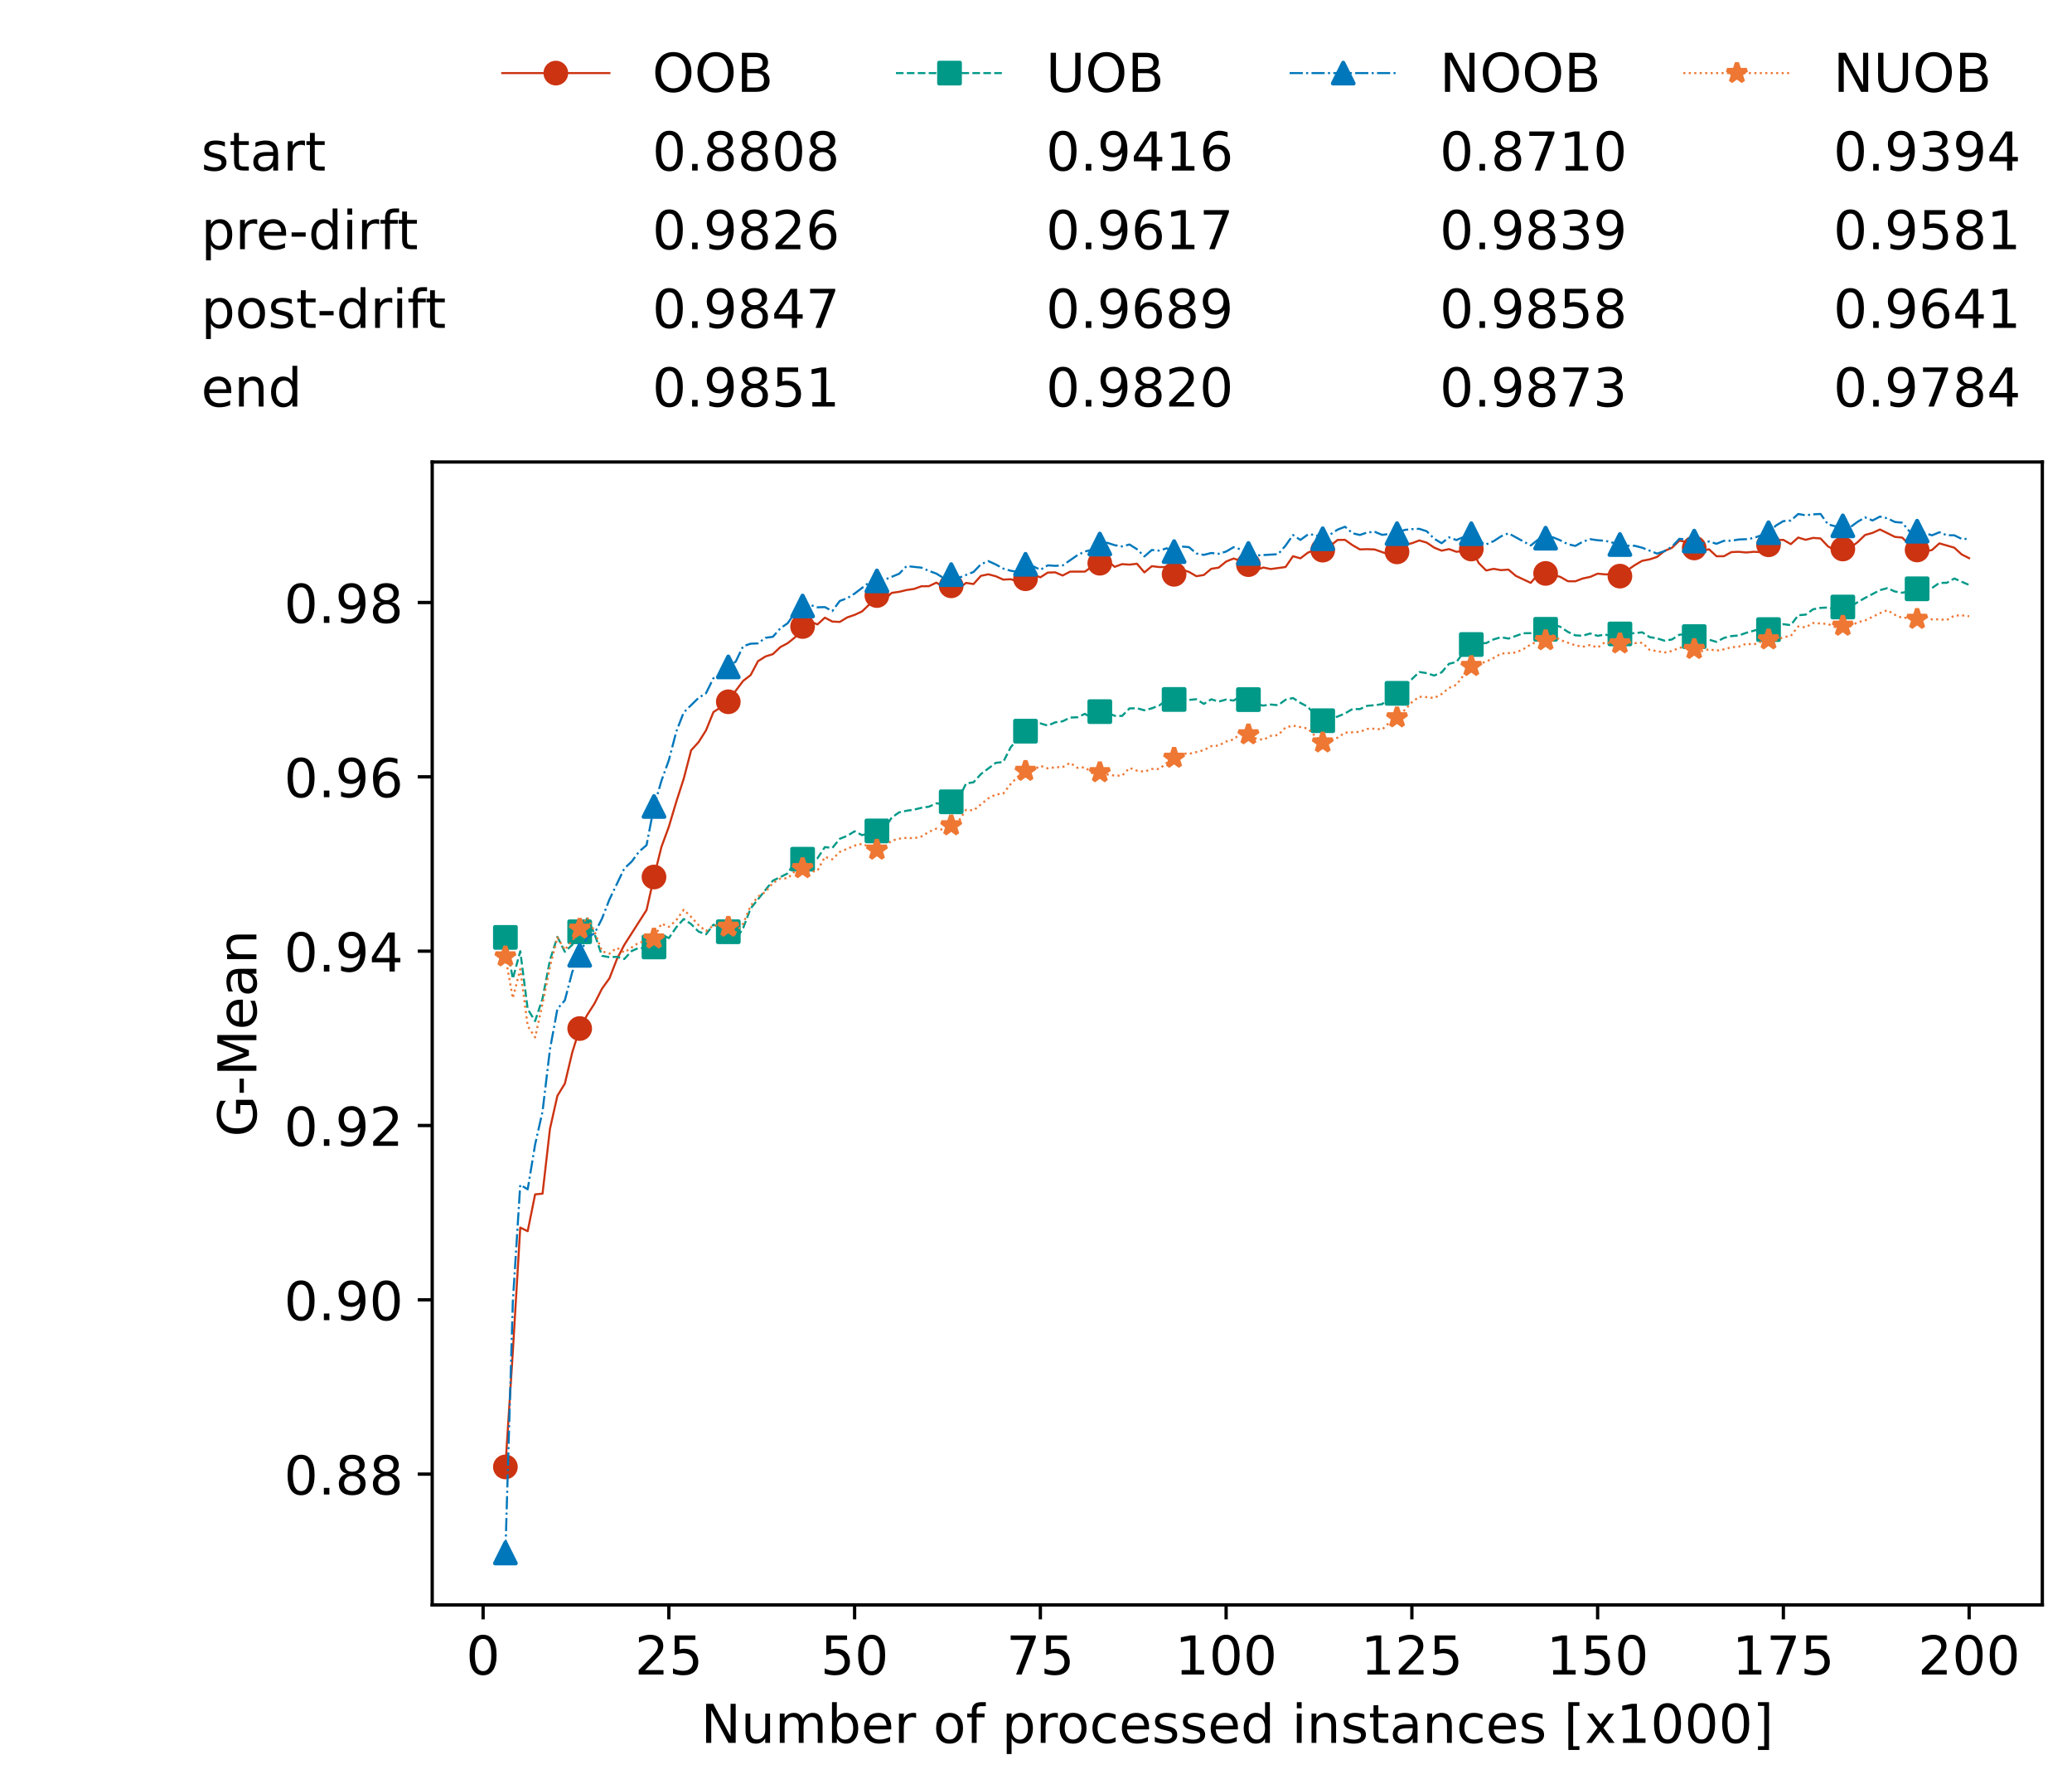 <?xml version="1.0" encoding="utf-8" standalone="no"?>
<!DOCTYPE svg PUBLIC "-//W3C//DTD SVG 1.1//EN"
  "http://www.w3.org/Graphics/SVG/1.1/DTD/svg11.dtd">
<!-- Created with matplotlib (https://matplotlib.org/) -->
<svg height="432.615pt" version="1.1" viewBox="0 0 502.65 432.615" width="502.65pt" xmlns="http://www.w3.org/2000/svg" xmlns:xlink="http://www.w3.org/1999/xlink">
 <defs>
  <style type="text/css">*{stroke-linecap:butt;stroke-linejoin:round;}</style>
 </defs>
 <g id="figure_1">
  <g id="patch_1">
   <path d="M 0 432.615 
L 502.65 432.615 
L 502.65 0 
L 0 0 
z
" style="fill:#ffffff;"/>
  </g>
  <g id="axes_1">
   <g id="patch_2">
    <path d="M 104.85 389.252 
L 495.45 389.252 
L 495.45 112.052 
L 104.85 112.052 
z
" style="fill:#ffffff;"/>
   </g>
   <g id="matplotlib.axis_1">
    <g id="xtick_1">
     <g id="line2d_1">
      <defs>
       <path d="M 0 0 
L 0 3.5 
" id="mbe6b765b3a" style="stroke:#000000;stroke-width:0.8;"/>
      </defs>
      <g>
       <use style="stroke:#000000;stroke-width:0.8;" x="117.197" xlink:href="#mbe6b765b3a" y="389.252"/>
      </g>
     </g>
     <g id="text_1">
      <!-- 0 -->
      <g transform="translate(113.061 406.13)scale(0.13 -0.13)">
       <defs>
        <path d="M 31.781 66.406 
Q 24.172 66.406 20.328 58.906 
Q 16.5 51.422 16.5 36.375 
Q 16.5 21.391 20.328 13.891 
Q 24.172 6.391 31.781 6.391 
Q 39.453 6.391 43.281 13.891 
Q 47.125 21.391 47.125 36.375 
Q 47.125 51.422 43.281 58.906 
Q 39.453 66.406 31.781 66.406 
z
M 31.781 74.219 
Q 44.047 74.219 50.516 64.516 
Q 56.984 54.828 56.984 36.375 
Q 56.984 17.969 50.516 8.266 
Q 44.047 -1.422 31.781 -1.422 
Q 19.531 -1.422 13.062 8.266 
Q 6.594 17.969 6.594 36.375 
Q 6.594 54.828 13.062 64.516 
Q 19.531 74.219 31.781 74.219 
z
" id="DejaVuSans-48"/>
       </defs>
       <use xlink:href="#DejaVuSans-48"/>
      </g>
     </g>
    </g>
    <g id="xtick_2">
     <g id="line2d_2">
      <g>
       <use style="stroke:#000000;stroke-width:0.8;" x="162.259" xlink:href="#mbe6b765b3a" y="389.252"/>
      </g>
     </g>
     <g id="text_2">
      <!-- 25 -->
      <g transform="translate(153.988 406.13)scale(0.13 -0.13)">
       <defs>
        <path d="M 19.188 8.297 
L 53.609 8.297 
L 53.609 0 
L 7.328 0 
L 7.328 8.297 
Q 12.938 14.109 22.625 23.891 
Q 32.328 33.688 34.812 36.531 
Q 39.547 41.844 41.422 45.531 
Q 43.312 49.219 43.312 52.781 
Q 43.312 58.594 39.234 62.25 
Q 35.156 65.922 28.609 65.922 
Q 23.969 65.922 18.812 64.312 
Q 13.672 62.703 7.812 59.422 
L 7.812 69.391 
Q 13.766 71.781 18.938 73 
Q 24.125 74.219 28.422 74.219 
Q 39.75 74.219 46.484 68.547 
Q 53.219 62.891 53.219 53.422 
Q 53.219 48.922 51.531 44.891 
Q 49.859 40.875 45.406 35.406 
Q 44.188 33.984 37.641 27.219 
Q 31.109 20.453 19.188 8.297 
z
" id="DejaVuSans-50"/>
        <path d="M 10.797 72.906 
L 49.516 72.906 
L 49.516 64.594 
L 19.828 64.594 
L 19.828 46.734 
Q 21.969 47.469 24.109 47.828 
Q 26.266 48.188 28.422 48.188 
Q 40.625 48.188 47.75 41.5 
Q 54.891 34.812 54.891 23.391 
Q 54.891 11.625 47.562 5.094 
Q 40.234 -1.422 26.906 -1.422 
Q 22.312 -1.422 17.547 -0.641 
Q 12.797 0.141 7.719 1.703 
L 7.719 11.625 
Q 12.109 9.234 16.797 8.062 
Q 21.484 6.891 26.703 6.891 
Q 35.156 6.891 40.078 11.328 
Q 45.016 15.766 45.016 23.391 
Q 45.016 31 40.078 35.438 
Q 35.156 39.891 26.703 39.891 
Q 22.75 39.891 18.812 39.016 
Q 14.891 38.141 10.797 36.281 
z
" id="DejaVuSans-53"/>
       </defs>
       <use xlink:href="#DejaVuSans-50"/>
       <use x="63.623" xlink:href="#DejaVuSans-53"/>
      </g>
     </g>
    </g>
    <g id="xtick_3">
     <g id="line2d_3">
      <g>
       <use style="stroke:#000000;stroke-width:0.8;" x="207.322" xlink:href="#mbe6b765b3a" y="389.252"/>
      </g>
     </g>
     <g id="text_3">
      <!-- 50 -->
      <g transform="translate(199.05 406.13)scale(0.13 -0.13)">
       <use xlink:href="#DejaVuSans-53"/>
       <use x="63.623" xlink:href="#DejaVuSans-48"/>
      </g>
     </g>
    </g>
    <g id="xtick_4">
     <g id="line2d_4">
      <g>
       <use style="stroke:#000000;stroke-width:0.8;" x="252.384" xlink:href="#mbe6b765b3a" y="389.252"/>
      </g>
     </g>
     <g id="text_4">
      <!-- 75 -->
      <g transform="translate(244.113 406.13)scale(0.13 -0.13)">
       <defs>
        <path d="M 8.203 72.906 
L 55.078 72.906 
L 55.078 68.703 
L 28.609 0 
L 18.312 0 
L 43.219 64.594 
L 8.203 64.594 
z
" id="DejaVuSans-55"/>
       </defs>
       <use xlink:href="#DejaVuSans-55"/>
       <use x="63.623" xlink:href="#DejaVuSans-53"/>
      </g>
     </g>
    </g>
    <g id="xtick_5">
     <g id="line2d_5">
      <g>
       <use style="stroke:#000000;stroke-width:0.8;" x="297.446" xlink:href="#mbe6b765b3a" y="389.252"/>
      </g>
     </g>
     <g id="text_5">
      <!-- 100 -->
      <g transform="translate(285.039 406.13)scale(0.13 -0.13)">
       <defs>
        <path d="M 12.406 8.297 
L 28.516 8.297 
L 28.516 63.922 
L 10.984 60.406 
L 10.984 69.391 
L 28.422 72.906 
L 38.281 72.906 
L 38.281 8.297 
L 54.391 8.297 
L 54.391 0 
L 12.406 0 
z
" id="DejaVuSans-49"/>
       </defs>
       <use xlink:href="#DejaVuSans-49"/>
       <use x="63.623" xlink:href="#DejaVuSans-48"/>
       <use x="127.246" xlink:href="#DejaVuSans-48"/>
      </g>
     </g>
    </g>
    <g id="xtick_6">
     <g id="line2d_6">
      <g>
       <use style="stroke:#000000;stroke-width:0.8;" x="342.509" xlink:href="#mbe6b765b3a" y="389.252"/>
      </g>
     </g>
     <g id="text_6">
      <!-- 125 -->
      <g transform="translate(330.102 406.13)scale(0.13 -0.13)">
       <use xlink:href="#DejaVuSans-49"/>
       <use x="63.623" xlink:href="#DejaVuSans-50"/>
       <use x="127.246" xlink:href="#DejaVuSans-53"/>
      </g>
     </g>
    </g>
    <g id="xtick_7">
     <g id="line2d_7">
      <g>
       <use style="stroke:#000000;stroke-width:0.8;" x="387.571" xlink:href="#mbe6b765b3a" y="389.252"/>
      </g>
     </g>
     <g id="text_7">
      <!-- 150 -->
      <g transform="translate(375.164 406.13)scale(0.13 -0.13)">
       <use xlink:href="#DejaVuSans-49"/>
       <use x="63.623" xlink:href="#DejaVuSans-53"/>
       <use x="127.246" xlink:href="#DejaVuSans-48"/>
      </g>
     </g>
    </g>
    <g id="xtick_8">
     <g id="line2d_8">
      <g>
       <use style="stroke:#000000;stroke-width:0.8;" x="432.633" xlink:href="#mbe6b765b3a" y="389.252"/>
      </g>
     </g>
     <g id="text_8">
      <!-- 175 -->
      <g transform="translate(420.226 406.13)scale(0.13 -0.13)">
       <use xlink:href="#DejaVuSans-49"/>
       <use x="63.623" xlink:href="#DejaVuSans-55"/>
       <use x="127.246" xlink:href="#DejaVuSans-53"/>
      </g>
     </g>
    </g>
    <g id="xtick_9">
     <g id="line2d_9">
      <g>
       <use style="stroke:#000000;stroke-width:0.8;" x="477.695" xlink:href="#mbe6b765b3a" y="389.252"/>
      </g>
     </g>
     <g id="text_9">
      <!-- 200 -->
      <g transform="translate(465.289 406.13)scale(0.13 -0.13)">
       <use xlink:href="#DejaVuSans-50"/>
       <use x="63.623" xlink:href="#DejaVuSans-48"/>
       <use x="127.246" xlink:href="#DejaVuSans-48"/>
      </g>
     </g>
    </g>
    <g id="text_10">
     <!-- Number of processed instances [x1000] -->
     <g transform="translate(170.025 422.711)scale(0.13 -0.13)">
      <defs>
       <path d="M 9.812 72.906 
L 23.094 72.906 
L 55.422 11.922 
L 55.422 72.906 
L 64.984 72.906 
L 64.984 0 
L 51.703 0 
L 19.391 60.984 
L 19.391 0 
L 9.812 0 
z
" id="DejaVuSans-78"/>
       <path d="M 8.5 21.578 
L 8.5 54.688 
L 17.484 54.688 
L 17.484 21.922 
Q 17.484 14.156 20.5 10.266 
Q 23.531 6.391 29.594 6.391 
Q 36.859 6.391 41.078 11.031 
Q 45.312 15.672 45.312 23.688 
L 45.312 54.688 
L 54.297 54.688 
L 54.297 0 
L 45.312 0 
L 45.312 8.406 
Q 42.047 3.422 37.719 1 
Q 33.406 -1.422 27.688 -1.422 
Q 18.266 -1.422 13.375 4.438 
Q 8.5 10.297 8.5 21.578 
z
M 31.109 56 
z
" id="DejaVuSans-117"/>
       <path d="M 52 44.188 
Q 55.375 50.25 60.062 53.125 
Q 64.75 56 71.094 56 
Q 79.641 56 84.281 50.016 
Q 88.922 44.047 88.922 33.016 
L 88.922 0 
L 79.891 0 
L 79.891 32.719 
Q 79.891 40.578 77.094 44.375 
Q 74.312 48.188 68.609 48.188 
Q 61.625 48.188 57.562 43.547 
Q 53.516 38.922 53.516 30.906 
L 53.516 0 
L 44.484 0 
L 44.484 32.719 
Q 44.484 40.625 41.703 44.406 
Q 38.922 48.188 33.109 48.188 
Q 26.219 48.188 22.156 43.531 
Q 18.109 38.875 18.109 30.906 
L 18.109 0 
L 9.078 0 
L 9.078 54.688 
L 18.109 54.688 
L 18.109 46.188 
Q 21.188 51.219 25.484 53.609 
Q 29.781 56 35.688 56 
Q 41.656 56 45.828 52.969 
Q 50 49.953 52 44.188 
z
" id="DejaVuSans-109"/>
       <path d="M 48.688 27.297 
Q 48.688 37.203 44.609 42.844 
Q 40.531 48.484 33.406 48.484 
Q 26.266 48.484 22.188 42.844 
Q 18.109 37.203 18.109 27.297 
Q 18.109 17.391 22.188 11.75 
Q 26.266 6.109 33.406 6.109 
Q 40.531 6.109 44.609 11.75 
Q 48.688 17.391 48.688 27.297 
z
M 18.109 46.391 
Q 20.953 51.266 25.266 53.625 
Q 29.594 56 35.594 56 
Q 45.562 56 51.781 48.094 
Q 58.016 40.188 58.016 27.297 
Q 58.016 14.406 51.781 6.484 
Q 45.562 -1.422 35.594 -1.422 
Q 29.594 -1.422 25.266 0.953 
Q 20.953 3.328 18.109 8.203 
L 18.109 0 
L 9.078 0 
L 9.078 75.984 
L 18.109 75.984 
z
" id="DejaVuSans-98"/>
       <path d="M 56.203 29.594 
L 56.203 25.203 
L 14.891 25.203 
Q 15.484 15.922 20.484 11.062 
Q 25.484 6.203 34.422 6.203 
Q 39.594 6.203 44.453 7.469 
Q 49.312 8.734 54.109 11.281 
L 54.109 2.781 
Q 49.266 0.734 44.188 -0.344 
Q 39.109 -1.422 33.891 -1.422 
Q 20.797 -1.422 13.156 6.188 
Q 5.516 13.812 5.516 26.812 
Q 5.516 40.234 12.766 48.109 
Q 20.016 56 32.328 56 
Q 43.359 56 49.781 48.891 
Q 56.203 41.797 56.203 29.594 
z
M 47.219 32.234 
Q 47.125 39.594 43.094 43.984 
Q 39.062 48.391 32.422 48.391 
Q 24.906 48.391 20.391 44.141 
Q 15.875 39.891 15.188 32.172 
z
" id="DejaVuSans-101"/>
       <path d="M 41.109 46.297 
Q 39.594 47.172 37.812 47.578 
Q 36.031 48 33.891 48 
Q 26.266 48 22.188 43.047 
Q 18.109 38.094 18.109 28.812 
L 18.109 0 
L 9.078 0 
L 9.078 54.688 
L 18.109 54.688 
L 18.109 46.188 
Q 20.953 51.172 25.484 53.578 
Q 30.031 56 36.531 56 
Q 37.453 56 38.578 55.875 
Q 39.703 55.766 41.062 55.516 
z
" id="DejaVuSans-114"/>
       <path id="DejaVuSans-32"/>
       <path d="M 30.609 48.391 
Q 23.391 48.391 19.188 42.75 
Q 14.984 37.109 14.984 27.297 
Q 14.984 17.484 19.156 11.844 
Q 23.344 6.203 30.609 6.203 
Q 37.797 6.203 41.984 11.859 
Q 46.188 17.531 46.188 27.297 
Q 46.188 37.016 41.984 42.703 
Q 37.797 48.391 30.609 48.391 
z
M 30.609 56 
Q 42.328 56 49.016 48.375 
Q 55.719 40.766 55.719 27.297 
Q 55.719 13.875 49.016 6.219 
Q 42.328 -1.422 30.609 -1.422 
Q 18.844 -1.422 12.172 6.219 
Q 5.516 13.875 5.516 27.297 
Q 5.516 40.766 12.172 48.375 
Q 18.844 56 30.609 56 
z
" id="DejaVuSans-111"/>
       <path d="M 37.109 75.984 
L 37.109 68.5 
L 28.516 68.5 
Q 23.688 68.5 21.797 66.547 
Q 19.922 64.594 19.922 59.516 
L 19.922 54.688 
L 34.719 54.688 
L 34.719 47.703 
L 19.922 47.703 
L 19.922 0 
L 10.891 0 
L 10.891 47.703 
L 2.297 47.703 
L 2.297 54.688 
L 10.891 54.688 
L 10.891 58.5 
Q 10.891 67.625 15.141 71.797 
Q 19.391 75.984 28.609 75.984 
z
" id="DejaVuSans-102"/>
       <path d="M 18.109 8.203 
L 18.109 -20.797 
L 9.078 -20.797 
L 9.078 54.688 
L 18.109 54.688 
L 18.109 46.391 
Q 20.953 51.266 25.266 53.625 
Q 29.594 56 35.594 56 
Q 45.562 56 51.781 48.094 
Q 58.016 40.188 58.016 27.297 
Q 58.016 14.406 51.781 6.484 
Q 45.562 -1.422 35.594 -1.422 
Q 29.594 -1.422 25.266 0.953 
Q 20.953 3.328 18.109 8.203 
z
M 48.688 27.297 
Q 48.688 37.203 44.609 42.844 
Q 40.531 48.484 33.406 48.484 
Q 26.266 48.484 22.188 42.844 
Q 18.109 37.203 18.109 27.297 
Q 18.109 17.391 22.188 11.75 
Q 26.266 6.109 33.406 6.109 
Q 40.531 6.109 44.609 11.75 
Q 48.688 17.391 48.688 27.297 
z
" id="DejaVuSans-112"/>
       <path d="M 48.781 52.594 
L 48.781 44.188 
Q 44.969 46.297 41.141 47.344 
Q 37.312 48.391 33.406 48.391 
Q 24.656 48.391 19.812 42.844 
Q 14.984 37.312 14.984 27.297 
Q 14.984 17.281 19.812 11.734 
Q 24.656 6.203 33.406 6.203 
Q 37.312 6.203 41.141 7.25 
Q 44.969 8.297 48.781 10.406 
L 48.781 2.094 
Q 45.016 0.344 40.984 -0.531 
Q 36.969 -1.422 32.422 -1.422 
Q 20.062 -1.422 12.781 6.344 
Q 5.516 14.109 5.516 27.297 
Q 5.516 40.672 12.859 48.328 
Q 20.219 56 33.016 56 
Q 37.156 56 41.109 55.141 
Q 45.062 54.297 48.781 52.594 
z
" id="DejaVuSans-99"/>
       <path d="M 44.281 53.078 
L 44.281 44.578 
Q 40.484 46.531 36.375 47.5 
Q 32.281 48.484 27.875 48.484 
Q 21.188 48.484 17.844 46.438 
Q 14.5 44.391 14.5 40.281 
Q 14.5 37.156 16.891 35.375 
Q 19.281 33.594 26.516 31.984 
L 29.594 31.297 
Q 39.156 29.25 43.188 25.516 
Q 47.219 21.781 47.219 15.094 
Q 47.219 7.469 41.188 3.016 
Q 35.156 -1.422 24.609 -1.422 
Q 20.219 -1.422 15.453 -0.562 
Q 10.688 0.297 5.422 2 
L 5.422 11.281 
Q 10.406 8.688 15.234 7.391 
Q 20.062 6.109 24.812 6.109 
Q 31.156 6.109 34.562 8.281 
Q 37.984 10.453 37.984 14.406 
Q 37.984 18.062 35.516 20.016 
Q 33.062 21.969 24.703 23.781 
L 21.578 24.516 
Q 13.234 26.266 9.516 29.906 
Q 5.812 33.547 5.812 39.891 
Q 5.812 47.609 11.281 51.797 
Q 16.75 56 26.812 56 
Q 31.781 56 36.172 55.266 
Q 40.578 54.547 44.281 53.078 
z
" id="DejaVuSans-115"/>
       <path d="M 45.406 46.391 
L 45.406 75.984 
L 54.391 75.984 
L 54.391 0 
L 45.406 0 
L 45.406 8.203 
Q 42.578 3.328 38.25 0.953 
Q 33.938 -1.422 27.875 -1.422 
Q 17.969 -1.422 11.734 6.484 
Q 5.516 14.406 5.516 27.297 
Q 5.516 40.188 11.734 48.094 
Q 17.969 56 27.875 56 
Q 33.938 56 38.25 53.625 
Q 42.578 51.266 45.406 46.391 
z
M 14.797 27.297 
Q 14.797 17.391 18.875 11.75 
Q 22.953 6.109 30.078 6.109 
Q 37.203 6.109 41.297 11.75 
Q 45.406 17.391 45.406 27.297 
Q 45.406 37.203 41.297 42.844 
Q 37.203 48.484 30.078 48.484 
Q 22.953 48.484 18.875 42.844 
Q 14.797 37.203 14.797 27.297 
z
" id="DejaVuSans-100"/>
       <path d="M 9.422 54.688 
L 18.406 54.688 
L 18.406 0 
L 9.422 0 
z
M 9.422 75.984 
L 18.406 75.984 
L 18.406 64.594 
L 9.422 64.594 
z
" id="DejaVuSans-105"/>
       <path d="M 54.891 33.016 
L 54.891 0 
L 45.906 0 
L 45.906 32.719 
Q 45.906 40.484 42.875 44.328 
Q 39.844 48.188 33.797 48.188 
Q 26.516 48.188 22.312 43.547 
Q 18.109 38.922 18.109 30.906 
L 18.109 0 
L 9.078 0 
L 9.078 54.688 
L 18.109 54.688 
L 18.109 46.188 
Q 21.344 51.125 25.703 53.562 
Q 30.078 56 35.797 56 
Q 45.219 56 50.047 50.172 
Q 54.891 44.344 54.891 33.016 
z
" id="DejaVuSans-110"/>
       <path d="M 18.312 70.219 
L 18.312 54.688 
L 36.812 54.688 
L 36.812 47.703 
L 18.312 47.703 
L 18.312 18.016 
Q 18.312 11.328 20.141 9.422 
Q 21.969 7.516 27.594 7.516 
L 36.812 7.516 
L 36.812 0 
L 27.594 0 
Q 17.188 0 13.234 3.875 
Q 9.281 7.766 9.281 18.016 
L 9.281 47.703 
L 2.688 47.703 
L 2.688 54.688 
L 9.281 54.688 
L 9.281 70.219 
z
" id="DejaVuSans-116"/>
       <path d="M 34.281 27.484 
Q 23.391 27.484 19.188 25 
Q 14.984 22.516 14.984 16.5 
Q 14.984 11.719 18.141 8.906 
Q 21.297 6.109 26.703 6.109 
Q 34.188 6.109 38.703 11.406 
Q 43.219 16.703 43.219 25.484 
L 43.219 27.484 
z
M 52.203 31.203 
L 52.203 0 
L 43.219 0 
L 43.219 8.297 
Q 40.141 3.328 35.547 0.953 
Q 30.953 -1.422 24.312 -1.422 
Q 15.922 -1.422 10.953 3.297 
Q 6 8.016 6 15.922 
Q 6 25.141 12.172 29.828 
Q 18.359 34.516 30.609 34.516 
L 43.219 34.516 
L 43.219 35.406 
Q 43.219 41.609 39.141 45 
Q 35.062 48.391 27.688 48.391 
Q 23 48.391 18.547 47.266 
Q 14.109 46.141 10.016 43.891 
L 10.016 52.203 
Q 14.938 54.109 19.578 55.047 
Q 24.219 56 28.609 56 
Q 40.484 56 46.344 49.844 
Q 52.203 43.703 52.203 31.203 
z
" id="DejaVuSans-97"/>
       <path d="M 8.594 75.984 
L 29.297 75.984 
L 29.297 69 
L 17.578 69 
L 17.578 -6.203 
L 29.297 -6.203 
L 29.297 -13.188 
L 8.594 -13.188 
z
" id="DejaVuSans-91"/>
       <path d="M 54.891 54.688 
L 35.109 28.078 
L 55.906 0 
L 45.312 0 
L 29.391 21.484 
L 13.484 0 
L 2.875 0 
L 24.125 28.609 
L 4.688 54.688 
L 15.281 54.688 
L 29.781 35.203 
L 44.281 54.688 
z
" id="DejaVuSans-120"/>
       <path d="M 30.422 75.984 
L 30.422 -13.188 
L 9.719 -13.188 
L 9.719 -6.203 
L 21.391 -6.203 
L 21.391 69 
L 9.719 69 
L 9.719 75.984 
z
" id="DejaVuSans-93"/>
      </defs>
      <use xlink:href="#DejaVuSans-78"/>
      <use x="74.805" xlink:href="#DejaVuSans-117"/>
      <use x="138.184" xlink:href="#DejaVuSans-109"/>
      <use x="235.596" xlink:href="#DejaVuSans-98"/>
      <use x="299.072" xlink:href="#DejaVuSans-101"/>
      <use x="360.596" xlink:href="#DejaVuSans-114"/>
      <use x="401.709" xlink:href="#DejaVuSans-32"/>
      <use x="433.496" xlink:href="#DejaVuSans-111"/>
      <use x="494.678" xlink:href="#DejaVuSans-102"/>
      <use x="529.883" xlink:href="#DejaVuSans-32"/>
      <use x="561.67" xlink:href="#DejaVuSans-112"/>
      <use x="625.146" xlink:href="#DejaVuSans-114"/>
      <use x="664.01" xlink:href="#DejaVuSans-111"/>
      <use x="725.191" xlink:href="#DejaVuSans-99"/>
      <use x="780.172" xlink:href="#DejaVuSans-101"/>
      <use x="841.695" xlink:href="#DejaVuSans-115"/>
      <use x="893.795" xlink:href="#DejaVuSans-115"/>
      <use x="945.895" xlink:href="#DejaVuSans-101"/>
      <use x="1007.418" xlink:href="#DejaVuSans-100"/>
      <use x="1070.895" xlink:href="#DejaVuSans-32"/>
      <use x="1102.682" xlink:href="#DejaVuSans-105"/>
      <use x="1130.465" xlink:href="#DejaVuSans-110"/>
      <use x="1193.844" xlink:href="#DejaVuSans-115"/>
      <use x="1245.943" xlink:href="#DejaVuSans-116"/>
      <use x="1285.152" xlink:href="#DejaVuSans-97"/>
      <use x="1346.432" xlink:href="#DejaVuSans-110"/>
      <use x="1409.811" xlink:href="#DejaVuSans-99"/>
      <use x="1464.791" xlink:href="#DejaVuSans-101"/>
      <use x="1526.314" xlink:href="#DejaVuSans-115"/>
      <use x="1578.414" xlink:href="#DejaVuSans-32"/>
      <use x="1610.201" xlink:href="#DejaVuSans-91"/>
      <use x="1649.215" xlink:href="#DejaVuSans-120"/>
      <use x="1708.395" xlink:href="#DejaVuSans-49"/>
      <use x="1772.018" xlink:href="#DejaVuSans-48"/>
      <use x="1835.641" xlink:href="#DejaVuSans-48"/>
      <use x="1899.264" xlink:href="#DejaVuSans-48"/>
      <use x="1962.887" xlink:href="#DejaVuSans-93"/>
     </g>
    </g>
   </g>
   <g id="matplotlib.axis_2">
    <g id="ytick_1">
     <g id="line2d_10">
      <defs>
       <path d="M 0 0 
L -3.5 0 
" id="m73c41ba821" style="stroke:#000000;stroke-width:0.8;"/>
      </defs>
      <g>
       <use style="stroke:#000000;stroke-width:0.8;" x="104.85" xlink:href="#m73c41ba821" y="357.528"/>
      </g>
     </g>
     <g id="text_11">
      <!-- 0.88 -->
      <g transform="translate(68.905 362.467)scale(0.13 -0.13)">
       <defs>
        <path d="M 10.688 12.406 
L 21 12.406 
L 21 0 
L 10.688 0 
z
" id="DejaVuSans-46"/>
        <path d="M 31.781 34.625 
Q 24.75 34.625 20.719 30.859 
Q 16.703 27.094 16.703 20.516 
Q 16.703 13.922 20.719 10.156 
Q 24.75 6.391 31.781 6.391 
Q 38.812 6.391 42.859 10.172 
Q 46.922 13.969 46.922 20.516 
Q 46.922 27.094 42.891 30.859 
Q 38.875 34.625 31.781 34.625 
z
M 21.922 38.812 
Q 15.578 40.375 12.031 44.719 
Q 8.5 49.078 8.5 55.328 
Q 8.5 64.062 14.719 69.141 
Q 20.953 74.219 31.781 74.219 
Q 42.672 74.219 48.875 69.141 
Q 55.078 64.062 55.078 55.328 
Q 55.078 49.078 51.531 44.719 
Q 48 40.375 41.703 38.812 
Q 48.828 37.156 52.797 32.312 
Q 56.781 27.484 56.781 20.516 
Q 56.781 9.906 50.312 4.234 
Q 43.844 -1.422 31.781 -1.422 
Q 19.734 -1.422 13.25 4.234 
Q 6.781 9.906 6.781 20.516 
Q 6.781 27.484 10.781 32.312 
Q 14.797 37.156 21.922 38.812 
z
M 18.312 54.391 
Q 18.312 48.734 21.844 45.562 
Q 25.391 42.391 31.781 42.391 
Q 38.141 42.391 41.719 45.562 
Q 45.312 48.734 45.312 54.391 
Q 45.312 60.062 41.719 63.234 
Q 38.141 66.406 31.781 66.406 
Q 25.391 66.406 21.844 63.234 
Q 18.312 60.062 18.312 54.391 
z
" id="DejaVuSans-56"/>
       </defs>
       <use xlink:href="#DejaVuSans-48"/>
       <use x="63.623" xlink:href="#DejaVuSans-46"/>
       <use x="95.41" xlink:href="#DejaVuSans-56"/>
       <use x="159.033" xlink:href="#DejaVuSans-56"/>
      </g>
     </g>
    </g>
    <g id="ytick_2">
     <g id="line2d_11">
      <g>
       <use style="stroke:#000000;stroke-width:0.8;" x="104.85" xlink:href="#m73c41ba821" y="315.248"/>
      </g>
     </g>
     <g id="text_12">
      <!-- 0.90 -->
      <g transform="translate(68.905 320.187)scale(0.13 -0.13)">
       <defs>
        <path d="M 10.984 1.516 
L 10.984 10.5 
Q 14.703 8.734 18.5 7.812 
Q 22.312 6.891 25.984 6.891 
Q 35.75 6.891 40.891 13.453 
Q 46.047 20.016 46.781 33.406 
Q 43.953 29.203 39.594 26.953 
Q 35.25 24.703 29.984 24.703 
Q 19.047 24.703 12.672 31.312 
Q 6.297 37.938 6.297 49.422 
Q 6.297 60.641 12.938 67.422 
Q 19.578 74.219 30.609 74.219 
Q 43.266 74.219 49.922 64.516 
Q 56.594 54.828 56.594 36.375 
Q 56.594 19.141 48.406 8.859 
Q 40.234 -1.422 26.422 -1.422 
Q 22.703 -1.422 18.891 -0.688 
Q 15.094 0.047 10.984 1.516 
z
M 30.609 32.422 
Q 37.25 32.422 41.125 36.953 
Q 45.016 41.5 45.016 49.422 
Q 45.016 57.281 41.125 61.844 
Q 37.25 66.406 30.609 66.406 
Q 23.969 66.406 20.094 61.844 
Q 16.219 57.281 16.219 49.422 
Q 16.219 41.5 20.094 36.953 
Q 23.969 32.422 30.609 32.422 
z
" id="DejaVuSans-57"/>
       </defs>
       <use xlink:href="#DejaVuSans-48"/>
       <use x="63.623" xlink:href="#DejaVuSans-46"/>
       <use x="95.41" xlink:href="#DejaVuSans-57"/>
       <use x="159.033" xlink:href="#DejaVuSans-48"/>
      </g>
     </g>
    </g>
    <g id="ytick_3">
     <g id="line2d_12">
      <g>
       <use style="stroke:#000000;stroke-width:0.8;" x="104.85" xlink:href="#m73c41ba821" y="272.969"/>
      </g>
     </g>
     <g id="text_13">
      <!-- 0.92 -->
      <g transform="translate(68.905 277.908)scale(0.13 -0.13)">
       <use xlink:href="#DejaVuSans-48"/>
       <use x="63.623" xlink:href="#DejaVuSans-46"/>
       <use x="95.41" xlink:href="#DejaVuSans-57"/>
       <use x="159.033" xlink:href="#DejaVuSans-50"/>
      </g>
     </g>
    </g>
    <g id="ytick_4">
     <g id="line2d_13">
      <g>
       <use style="stroke:#000000;stroke-width:0.8;" x="104.85" xlink:href="#m73c41ba821" y="230.689"/>
      </g>
     </g>
     <g id="text_14">
      <!-- 0.94 -->
      <g transform="translate(68.905 235.628)scale(0.13 -0.13)">
       <defs>
        <path d="M 37.797 64.312 
L 12.891 25.391 
L 37.797 25.391 
z
M 35.203 72.906 
L 47.609 72.906 
L 47.609 25.391 
L 58.016 25.391 
L 58.016 17.188 
L 47.609 17.188 
L 47.609 0 
L 37.797 0 
L 37.797 17.188 
L 4.891 17.188 
L 4.891 26.703 
z
" id="DejaVuSans-52"/>
       </defs>
       <use xlink:href="#DejaVuSans-48"/>
       <use x="63.623" xlink:href="#DejaVuSans-46"/>
       <use x="95.41" xlink:href="#DejaVuSans-57"/>
       <use x="159.033" xlink:href="#DejaVuSans-52"/>
      </g>
     </g>
    </g>
    <g id="ytick_5">
     <g id="line2d_14">
      <g>
       <use style="stroke:#000000;stroke-width:0.8;" x="104.85" xlink:href="#m73c41ba821" y="188.41"/>
      </g>
     </g>
     <g id="text_15">
      <!-- 0.96 -->
      <g transform="translate(68.905 193.349)scale(0.13 -0.13)">
       <defs>
        <path d="M 33.016 40.375 
Q 26.375 40.375 22.484 35.828 
Q 18.609 31.297 18.609 23.391 
Q 18.609 15.531 22.484 10.953 
Q 26.375 6.391 33.016 6.391 
Q 39.656 6.391 43.531 10.953 
Q 47.406 15.531 47.406 23.391 
Q 47.406 31.297 43.531 35.828 
Q 39.656 40.375 33.016 40.375 
z
M 52.594 71.297 
L 52.594 62.312 
Q 48.875 64.062 45.094 64.984 
Q 41.312 65.922 37.594 65.922 
Q 27.828 65.922 22.672 59.328 
Q 17.531 52.734 16.797 39.406 
Q 19.672 43.656 24.016 45.922 
Q 28.375 48.188 33.594 48.188 
Q 44.578 48.188 50.953 41.516 
Q 57.328 34.859 57.328 23.391 
Q 57.328 12.156 50.688 5.359 
Q 44.047 -1.422 33.016 -1.422 
Q 20.359 -1.422 13.672 8.266 
Q 6.984 17.969 6.984 36.375 
Q 6.984 53.656 15.188 63.938 
Q 23.391 74.219 37.203 74.219 
Q 40.922 74.219 44.703 73.484 
Q 48.484 72.75 52.594 71.297 
z
" id="DejaVuSans-54"/>
       </defs>
       <use xlink:href="#DejaVuSans-48"/>
       <use x="63.623" xlink:href="#DejaVuSans-46"/>
       <use x="95.41" xlink:href="#DejaVuSans-57"/>
       <use x="159.033" xlink:href="#DejaVuSans-54"/>
      </g>
     </g>
    </g>
    <g id="ytick_6">
     <g id="line2d_15">
      <g>
       <use style="stroke:#000000;stroke-width:0.8;" x="104.85" xlink:href="#m73c41ba821" y="146.13"/>
      </g>
     </g>
     <g id="text_16">
      <!-- 0.98 -->
      <g transform="translate(68.905 151.069)scale(0.13 -0.13)">
       <use xlink:href="#DejaVuSans-48"/>
       <use x="63.623" xlink:href="#DejaVuSans-46"/>
       <use x="95.41" xlink:href="#DejaVuSans-57"/>
       <use x="159.033" xlink:href="#DejaVuSans-56"/>
      </g>
     </g>
    </g>
    <g id="text_17">
     <!-- G-Mean -->
     <g transform="translate(62.201 275.744)rotate(-90)scale(0.13 -0.13)">
      <defs>
       <path d="M 59.516 10.406 
L 59.516 29.984 
L 43.406 29.984 
L 43.406 38.094 
L 69.281 38.094 
L 69.281 6.781 
Q 63.578 2.734 56.688 0.656 
Q 49.812 -1.422 42 -1.422 
Q 24.906 -1.422 15.25 8.562 
Q 5.609 18.562 5.609 36.375 
Q 5.609 54.25 15.25 64.234 
Q 24.906 74.219 42 74.219 
Q 49.125 74.219 55.547 72.453 
Q 61.969 70.703 67.391 67.281 
L 67.391 56.781 
Q 61.922 61.422 55.766 63.766 
Q 49.609 66.109 42.828 66.109 
Q 29.438 66.109 22.719 58.641 
Q 16.016 51.172 16.016 36.375 
Q 16.016 21.625 22.719 14.156 
Q 29.438 6.688 42.828 6.688 
Q 48.047 6.688 52.141 7.594 
Q 56.25 8.5 59.516 10.406 
z
" id="DejaVuSans-71"/>
       <path d="M 4.891 31.391 
L 31.203 31.391 
L 31.203 23.391 
L 4.891 23.391 
z
" id="DejaVuSans-45"/>
       <path d="M 9.812 72.906 
L 24.516 72.906 
L 43.109 23.297 
L 61.812 72.906 
L 76.516 72.906 
L 76.516 0 
L 66.891 0 
L 66.891 64.016 
L 48.094 14.016 
L 38.188 14.016 
L 19.391 64.016 
L 19.391 0 
L 9.812 0 
z
" id="DejaVuSans-77"/>
      </defs>
      <use xlink:href="#DejaVuSans-71"/>
      <use x="77.49" xlink:href="#DejaVuSans-45"/>
      <use x="113.574" xlink:href="#DejaVuSans-77"/>
      <use x="199.854" xlink:href="#DejaVuSans-101"/>
      <use x="261.377" xlink:href="#DejaVuSans-97"/>
      <use x="322.656" xlink:href="#DejaVuSans-110"/>
     </g>
    </g>
   </g>
   <g id="line2d_16"/>
   <g id="line2d_17"/>
   <g id="line2d_18"/>
   <g id="line2d_19"/>
   <g id="line2d_20"/>
   <g id="line2d_21">
    <path clip-path="url(#p92ed10ddba)" d="M 122.605 355.78 
L 124.407 327.858 
L 126.21 297.727 
L 128.012 298.606 
L 129.815 289.674 
L 131.617 289.502 
L 133.419 273.761 
L 135.222 265.762 
L 137.024 262.817 
L 138.827 255.245 
L 140.629 249.457 
L 142.432 246.192 
L 144.234 243.364 
L 146.037 239.789 
L 147.839 237.291 
L 149.642 232.658 
L 151.444 229.174 
L 156.852 220.707 
L 158.654 212.707 
L 160.457 205.41 
L 162.259 200.501 
L 164.062 194.459 
L 165.864 188.87 
L 167.667 181.971 
L 169.469 179.99 
L 171.272 177.135 
L 173.074 172.7 
L 174.877 171.525 
L 176.679 170.207 
L 178.482 167.525 
L 180.284 165.133 
L 182.087 163.741 
L 183.889 160.355 
L 185.692 159.214 
L 187.494 158.651 
L 189.297 156.942 
L 191.099 155.988 
L 192.902 154.535 
L 194.704 151.949 
L 196.507 150.71 
L 198.309 151.446 
L 200.112 149.797 
L 201.914 150.753 
L 203.717 150.837 
L 205.519 149.747 
L 207.322 149.132 
L 209.124 148.288 
L 210.927 146.568 
L 212.729 144.44 
L 214.532 145.441 
L 216.334 143.787 
L 218.137 143.533 
L 219.939 143.097 
L 221.742 142.836 
L 223.544 142.185 
L 225.347 142.17 
L 227.149 141.311 
L 228.952 142.39 
L 230.754 142.082 
L 232.557 142.762 
L 234.359 141.373 
L 236.162 141.652 
L 237.964 139.66 
L 239.767 139.289 
L 241.569 139.761 
L 243.372 140.573 
L 245.174 140.48 
L 246.976 141.072 
L 248.779 140.37 
L 250.581 139.33 
L 252.384 140.023 
L 254.186 138.868 
L 255.989 138.814 
L 257.791 139.581 
L 259.594 138.64 
L 263.199 138.635 
L 265.001 137.341 
L 268.606 135.945 
L 270.409 137.478 
L 272.211 136.819 
L 274.014 136.947 
L 275.816 136.723 
L 277.619 138.826 
L 279.421 137.316 
L 281.224 137.528 
L 283.026 137.526 
L 284.829 139.291 
L 286.631 138.112 
L 288.434 138.704 
L 290.236 139.747 
L 292.039 139.455 
L 293.841 137.956 
L 295.644 137.667 
L 297.446 136.197 
L 299.249 135.464 
L 301.051 136.001 
L 302.854 136.945 
L 304.656 138.292 
L 306.459 137.645 
L 308.261 138.011 
L 311.866 137.523 
L 313.669 134.899 
L 315.471 135.415 
L 317.274 134.043 
L 319.076 133.284 
L 320.879 133.432 
L 322.681 132.417 
L 324.484 130.959 
L 326.286 130.928 
L 328.089 132.211 
L 329.891 133.25 
L 331.694 133.188 
L 333.496 133.267 
L 337.101 134.54 
L 338.904 133.85 
L 340.706 132.155 
L 342.509 131.757 
L 344.311 131.073 
L 346.114 131.608 
L 347.916 132.811 
L 349.719 133.554 
L 351.521 133.173 
L 353.324 133.826 
L 355.126 133.624 
L 356.928 133.155 
L 358.731 136.558 
L 360.533 138.36 
L 362.336 137.959 
L 364.138 138.283 
L 365.941 138.149 
L 367.743 139.674 
L 371.348 141.364 
L 373.151 139.278 
L 374.953 139.07 
L 376.756 139.417 
L 378.558 139.929 
L 380.361 140.967 
L 382.163 140.984 
L 383.966 140.298 
L 385.768 139.918 
L 387.571 139.134 
L 389.373 139.307 
L 391.176 139.277 
L 392.978 139.731 
L 394.781 138.316 
L 396.583 137.064 
L 398.386 136.013 
L 400.188 135.67 
L 401.991 135.067 
L 403.793 133.624 
L 405.596 132.863 
L 407.398 131.12 
L 409.201 131.436 
L 411.003 132.9 
L 412.806 133.614 
L 414.608 133.227 
L 416.411 134.913 
L 418.213 134.9 
L 420.016 133.903 
L 421.818 133.828 
L 423.621 133.996 
L 425.423 133.828 
L 427.226 133.911 
L 429.028 132.129 
L 430.831 130.98 
L 432.633 130.942 
L 434.436 131.969 
L 436.238 130.369 
L 438.041 130.921 
L 439.843 130.455 
L 441.646 130.593 
L 443.448 132.51 
L 445.251 133.513 
L 448.856 132.859 
L 450.658 131.477 
L 452.461 129.744 
L 454.263 129.244 
L 456.066 128.416 
L 459.671 130.206 
L 461.473 130.387 
L 463.276 132.168 
L 465.078 133.39 
L 466.881 133.827 
L 468.683 133.391 
L 470.485 131.787 
L 474.09 132.826 
L 475.893 134.472 
L 477.695 135.38 
L 477.695 135.38 
" style="fill:none;stroke:#cc3311;stroke-linecap:square;stroke-width:0.5;"/>
    <defs>
     <path d="M 0 2.5 
C 0.663 2.5 1.299 2.237 1.768 1.768 
C 2.237 1.299 2.5 0.663 2.5 0 
C 2.5 -0.663 2.237 -1.299 1.768 -1.768 
C 1.299 -2.237 0.663 -2.5 0 -2.5 
C -0.663 -2.5 -1.299 -2.237 -1.768 -1.768 
C -2.237 -1.299 -2.5 -0.663 -2.5 0 
C -2.5 0.663 -2.237 1.299 -1.768 1.768 
C -1.299 2.237 -0.663 2.5 0 2.5 
z
" id="m2c0ae39e28" style="stroke:#cc3311;"/>
    </defs>
    <g clip-path="url(#p92ed10ddba)">
     <use style="fill:#cc3311;stroke:#cc3311;" x="122.605" xlink:href="#m2c0ae39e28" y="355.78"/>
     <use style="fill:#cc3311;stroke:#cc3311;" x="140.629" xlink:href="#m2c0ae39e28" y="249.457"/>
     <use style="fill:#cc3311;stroke:#cc3311;" x="158.654" xlink:href="#m2c0ae39e28" y="212.707"/>
     <use style="fill:#cc3311;stroke:#cc3311;" x="176.679" xlink:href="#m2c0ae39e28" y="170.207"/>
     <use style="fill:#cc3311;stroke:#cc3311;" x="194.704" xlink:href="#m2c0ae39e28" y="151.949"/>
     <use style="fill:#cc3311;stroke:#cc3311;" x="212.729" xlink:href="#m2c0ae39e28" y="144.44"/>
     <use style="fill:#cc3311;stroke:#cc3311;" x="230.754" xlink:href="#m2c0ae39e28" y="142.082"/>
     <use style="fill:#cc3311;stroke:#cc3311;" x="248.779" xlink:href="#m2c0ae39e28" y="140.37"/>
     <use style="fill:#cc3311;stroke:#cc3311;" x="266.804" xlink:href="#m2c0ae39e28" y="136.605"/>
     <use style="fill:#cc3311;stroke:#cc3311;" x="284.829" xlink:href="#m2c0ae39e28" y="139.291"/>
     <use style="fill:#cc3311;stroke:#cc3311;" x="302.854" xlink:href="#m2c0ae39e28" y="136.945"/>
     <use style="fill:#cc3311;stroke:#cc3311;" x="320.879" xlink:href="#m2c0ae39e28" y="133.432"/>
     <use style="fill:#cc3311;stroke:#cc3311;" x="338.904" xlink:href="#m2c0ae39e28" y="133.85"/>
     <use style="fill:#cc3311;stroke:#cc3311;" x="356.928" xlink:href="#m2c0ae39e28" y="133.155"/>
     <use style="fill:#cc3311;stroke:#cc3311;" x="374.953" xlink:href="#m2c0ae39e28" y="139.07"/>
     <use style="fill:#cc3311;stroke:#cc3311;" x="392.978" xlink:href="#m2c0ae39e28" y="139.731"/>
     <use style="fill:#cc3311;stroke:#cc3311;" x="411.003" xlink:href="#m2c0ae39e28" y="132.9"/>
     <use style="fill:#cc3311;stroke:#cc3311;" x="429.028" xlink:href="#m2c0ae39e28" y="132.129"/>
     <use style="fill:#cc3311;stroke:#cc3311;" x="447.053" xlink:href="#m2c0ae39e28" y="133.151"/>
     <use style="fill:#cc3311;stroke:#cc3311;" x="465.078" xlink:href="#m2c0ae39e28" y="133.39"/>
    </g>
   </g>
   <g id="line2d_22"/>
   <g id="line2d_23"/>
   <g id="line2d_24"/>
   <g id="line2d_25"/>
   <g id="line2d_26">
    <path clip-path="url(#p92ed10ddba)" d="M 122.605 227.35 
L 124.407 237.398 
L 126.21 230.691 
L 128.012 244.738 
L 129.815 247.649 
L 131.617 242.161 
L 133.419 232.859 
L 135.222 227.224 
L 137.024 230.831 
L 138.827 229.152 
L 142.432 222.741 
L 144.234 226.511 
L 146.037 231.817 
L 147.839 232.152 
L 149.642 232.057 
L 151.444 232.593 
L 153.247 230.649 
L 155.049 229.857 
L 156.852 230.091 
L 158.654 229.663 
L 160.457 226.615 
L 162.259 227.525 
L 164.062 224.899 
L 165.864 222.895 
L 167.667 224.132 
L 169.469 225.947 
L 171.272 226.604 
L 173.074 224.264 
L 174.877 224.918 
L 176.679 225.978 
L 178.482 228.008 
L 180.284 225.079 
L 182.087 220.347 
L 187.494 213.6 
L 191.099 211.827 
L 192.902 208.907 
L 194.704 208.386 
L 196.507 208.347 
L 198.309 208.159 
L 200.112 205.446 
L 201.914 205.666 
L 203.717 203.438 
L 205.519 202.729 
L 207.322 201.616 
L 209.124 202.551 
L 210.927 202.117 
L 214.532 201.009 
L 216.334 198.264 
L 218.137 197.02 
L 219.939 196.631 
L 221.742 196.362 
L 223.544 195.918 
L 225.347 195.652 
L 227.149 194.829 
L 228.952 195.063 
L 230.754 194.465 
L 232.557 193.747 
L 234.359 190.012 
L 236.162 189.736 
L 237.964 187.736 
L 241.569 185.019 
L 243.372 184.81 
L 245.174 181.269 
L 246.976 179.088 
L 248.779 177.336 
L 250.581 175.403 
L 252.384 175.443 
L 254.186 175.982 
L 255.989 175.191 
L 257.791 174.94 
L 259.594 174.031 
L 261.396 173.959 
L 263.199 173.123 
L 265.001 174.348 
L 266.804 172.598 
L 268.606 172.835 
L 270.409 173.602 
L 272.211 173.637 
L 274.014 171.814 
L 275.816 171.77 
L 277.619 172.266 
L 279.421 171.788 
L 281.224 171.109 
L 283.026 169.765 
L 284.829 169.644 
L 286.631 169.333 
L 288.434 169.752 
L 290.236 169.586 
L 292.039 170.718 
L 293.841 169.601 
L 295.644 170.16 
L 297.446 169.662 
L 299.249 169.911 
L 301.051 168.829 
L 302.854 169.681 
L 304.656 170.77 
L 306.459 171.127 
L 308.261 170.877 
L 310.064 171.038 
L 311.866 169.705 
L 313.669 169.293 
L 315.471 170.472 
L 317.274 171.424 
L 319.076 173.509 
L 320.879 174.794 
L 322.681 174.371 
L 324.484 173.788 
L 326.286 173.046 
L 328.089 171.963 
L 329.891 171.978 
L 331.694 171.174 
L 333.496 171.038 
L 335.299 170.779 
L 337.101 169.141 
L 338.904 168.157 
L 344.311 162.982 
L 346.114 163.256 
L 347.916 163.847 
L 349.719 163.07 
L 351.521 160.994 
L 353.324 160.546 
L 355.126 158.147 
L 356.928 156.321 
L 358.731 156.059 
L 360.533 155.971 
L 362.336 155.077 
L 364.138 154.539 
L 365.941 154.876 
L 369.546 153.588 
L 371.348 153.557 
L 374.953 152.624 
L 376.756 151.401 
L 378.558 152.044 
L 380.361 153.256 
L 382.163 154.091 
L 383.966 154.192 
L 385.768 153.643 
L 387.571 154.212 
L 389.373 153.887 
L 391.176 154.323 
L 392.978 153.752 
L 396.583 153.56 
L 398.386 153.352 
L 400.188 154.521 
L 401.991 154.819 
L 403.793 155.385 
L 405.596 155.096 
L 407.398 153.947 
L 409.201 153.797 
L 412.806 155.052 
L 414.608 155.136 
L 416.411 155.683 
L 418.213 154.716 
L 420.016 154.272 
L 421.818 154.128 
L 423.621 153.478 
L 427.226 152.469 
L 429.028 152.701 
L 430.831 152.237 
L 432.633 151.385 
L 434.436 151.617 
L 436.238 149.214 
L 438.041 149.07 
L 439.843 147.771 
L 441.646 147.43 
L 443.448 147.343 
L 445.251 147.766 
L 447.053 147.224 
L 448.856 147.09 
L 452.461 145.004 
L 456.066 143.132 
L 457.868 142.634 
L 459.671 143.458 
L 461.473 143.762 
L 463.276 143.357 
L 465.078 142.807 
L 466.881 142.1 
L 468.683 142.623 
L 470.485 141.365 
L 472.288 141.353 
L 474.09 140.304 
L 477.695 141.879 
L 477.695 141.879 
" style="fill:none;stroke:#009988;stroke-dasharray:1.85,0.8;stroke-dashoffset:0;stroke-width:0.5;"/>
    <defs>
     <path d="M -2.5 2.5 
L 2.5 2.5 
L 2.5 -2.5 
L -2.5 -2.5 
z
" id="mc42c76c4e8" style="stroke:#009988;stroke-linejoin:miter;"/>
    </defs>
    <g clip-path="url(#p92ed10ddba)">
     <use style="fill:#009988;stroke:#009988;stroke-linejoin:miter;" x="122.605" xlink:href="#mc42c76c4e8" y="227.35"/>
     <use style="fill:#009988;stroke:#009988;stroke-linejoin:miter;" x="140.629" xlink:href="#mc42c76c4e8" y="225.988"/>
     <use style="fill:#009988;stroke:#009988;stroke-linejoin:miter;" x="158.654" xlink:href="#mc42c76c4e8" y="229.663"/>
     <use style="fill:#009988;stroke:#009988;stroke-linejoin:miter;" x="176.679" xlink:href="#mc42c76c4e8" y="225.978"/>
     <use style="fill:#009988;stroke:#009988;stroke-linejoin:miter;" x="194.704" xlink:href="#mc42c76c4e8" y="208.386"/>
     <use style="fill:#009988;stroke:#009988;stroke-linejoin:miter;" x="212.729" xlink:href="#mc42c76c4e8" y="201.529"/>
     <use style="fill:#009988;stroke:#009988;stroke-linejoin:miter;" x="230.754" xlink:href="#mc42c76c4e8" y="194.465"/>
     <use style="fill:#009988;stroke:#009988;stroke-linejoin:miter;" x="248.779" xlink:href="#mc42c76c4e8" y="177.336"/>
     <use style="fill:#009988;stroke:#009988;stroke-linejoin:miter;" x="266.804" xlink:href="#mc42c76c4e8" y="172.598"/>
     <use style="fill:#009988;stroke:#009988;stroke-linejoin:miter;" x="284.829" xlink:href="#mc42c76c4e8" y="169.644"/>
     <use style="fill:#009988;stroke:#009988;stroke-linejoin:miter;" x="302.854" xlink:href="#mc42c76c4e8" y="169.681"/>
     <use style="fill:#009988;stroke:#009988;stroke-linejoin:miter;" x="320.879" xlink:href="#mc42c76c4e8" y="174.794"/>
     <use style="fill:#009988;stroke:#009988;stroke-linejoin:miter;" x="338.904" xlink:href="#mc42c76c4e8" y="168.157"/>
     <use style="fill:#009988;stroke:#009988;stroke-linejoin:miter;" x="356.928" xlink:href="#mc42c76c4e8" y="156.321"/>
     <use style="fill:#009988;stroke:#009988;stroke-linejoin:miter;" x="374.953" xlink:href="#mc42c76c4e8" y="152.624"/>
     <use style="fill:#009988;stroke:#009988;stroke-linejoin:miter;" x="392.978" xlink:href="#mc42c76c4e8" y="153.752"/>
     <use style="fill:#009988;stroke:#009988;stroke-linejoin:miter;" x="411.003" xlink:href="#mc42c76c4e8" y="154.404"/>
     <use style="fill:#009988;stroke:#009988;stroke-linejoin:miter;" x="429.028" xlink:href="#mc42c76c4e8" y="152.701"/>
     <use style="fill:#009988;stroke:#009988;stroke-linejoin:miter;" x="447.053" xlink:href="#mc42c76c4e8" y="147.224"/>
     <use style="fill:#009988;stroke:#009988;stroke-linejoin:miter;" x="465.078" xlink:href="#mc42c76c4e8" y="142.807"/>
    </g>
   </g>
   <g id="line2d_27"/>
   <g id="line2d_28"/>
   <g id="line2d_29"/>
   <g id="line2d_30"/>
   <g id="line2d_31">
    <path clip-path="url(#p92ed10ddba)" d="M 122.605 376.652 
L 124.407 315.755 
L 126.21 287.353 
L 128.012 288.454 
L 129.815 277.58 
L 131.617 269.56 
L 133.419 254.479 
L 135.222 244.694 
L 137.024 242.619 
L 138.827 235.724 
L 140.629 231.71 
L 142.432 227.313 
L 144.234 226.39 
L 146.037 222.789 
L 147.839 218.169 
L 151.444 210.639 
L 153.247 208.956 
L 155.049 206.518 
L 156.852 204.972 
L 158.654 195.6 
L 160.457 189.365 
L 162.259 184.368 
L 164.062 177.44 
L 165.864 172.781 
L 169.469 169.248 
L 171.272 168.13 
L 173.074 164.475 
L 174.877 163.798 
L 176.679 161.754 
L 178.482 160.455 
L 180.284 156.712 
L 182.087 156.128 
L 183.889 156.033 
L 185.692 154.689 
L 187.494 154.443 
L 189.297 152.385 
L 191.099 151.147 
L 192.902 148.504 
L 194.704 146.981 
L 196.507 146.697 
L 198.309 147.293 
L 200.112 147.245 
L 201.914 148.206 
L 203.717 145.75 
L 205.519 145.088 
L 207.322 143.968 
L 210.927 141.202 
L 214.532 140.636 
L 218.137 139.149 
L 219.939 137.293 
L 223.544 137.68 
L 225.347 138.46 
L 227.149 139.117 
L 228.952 140.226 
L 230.754 139.362 
L 232.557 140.162 
L 236.162 138.723 
L 237.964 136.847 
L 239.767 136.081 
L 241.569 136.906 
L 243.372 137.899 
L 245.174 138.419 
L 246.976 138.718 
L 248.779 136.859 
L 250.581 137.323 
L 252.384 138.194 
L 254.186 137.117 
L 255.989 137.235 
L 257.791 137.143 
L 261.396 134.629 
L 263.199 133.741 
L 265.001 133.342 
L 266.804 131.945 
L 268.606 131.638 
L 270.409 132.224 
L 272.211 132.52 
L 274.014 132.058 
L 275.816 133.199 
L 277.619 134.951 
L 279.421 133.392 
L 281.224 133.54 
L 283.026 132.981 
L 284.829 133.784 
L 286.631 132.547 
L 288.434 132.697 
L 290.236 134.239 
L 292.039 134.579 
L 293.841 134.118 
L 295.644 134.313 
L 297.446 133.773 
L 299.249 132.713 
L 301.051 133.263 
L 302.854 134.236 
L 304.656 134.731 
L 310.064 134.406 
L 311.866 132.331 
L 313.669 129.761 
L 315.471 130.951 
L 317.274 129.642 
L 319.076 129.671 
L 320.879 130.667 
L 322.681 129.652 
L 324.484 128.457 
L 326.286 127.752 
L 328.089 129.324 
L 329.891 129.747 
L 331.694 129.133 
L 333.496 128.983 
L 335.299 129.719 
L 337.101 129.491 
L 338.904 129.432 
L 340.706 128.528 
L 342.509 128.329 
L 344.311 128.26 
L 346.114 128.845 
L 347.916 130.657 
L 349.719 131.751 
L 351.521 130.326 
L 353.324 130.977 
L 356.928 129.441 
L 358.731 131.276 
L 360.533 132.022 
L 362.336 131.258 
L 364.138 130.079 
L 365.941 129.344 
L 371.348 132.296 
L 373.151 130.855 
L 374.953 130.529 
L 376.756 130.322 
L 378.558 131.067 
L 380.361 131.987 
L 382.163 132.402 
L 383.966 131.381 
L 385.768 130.769 
L 387.571 131.03 
L 389.373 131.144 
L 392.978 132.069 
L 394.781 132.339 
L 396.583 132.377 
L 398.386 132.842 
L 401.991 134.265 
L 403.793 133.662 
L 405.596 132.613 
L 407.398 130.673 
L 409.201 130.87 
L 411.003 131.238 
L 412.806 131.826 
L 414.608 131.323 
L 416.411 131.883 
L 418.213 131.167 
L 420.016 131.151 
L 421.818 130.843 
L 423.621 130.769 
L 425.423 130.485 
L 429.028 129.207 
L 430.831 127.458 
L 432.633 126.387 
L 434.436 126.257 
L 436.238 124.658 
L 438.041 124.979 
L 439.843 124.748 
L 441.646 124.652 
L 443.448 127.183 
L 445.251 127.64 
L 447.053 127.541 
L 448.856 127.868 
L 450.658 126.544 
L 452.461 125.482 
L 454.263 126.237 
L 456.066 125.29 
L 457.868 125.704 
L 459.671 126.595 
L 461.473 126.775 
L 463.276 128.938 
L 465.078 128.836 
L 466.881 129.238 
L 468.683 129.837 
L 470.485 129.088 
L 472.288 129.815 
L 474.09 129.827 
L 475.893 130.704 
L 477.695 130.703 
L 477.695 130.703 
" style="fill:none;stroke:#0077bb;stroke-dasharray:3.2,0.8,0.5,0.8;stroke-dashoffset:0;stroke-width:0.5;"/>
    <defs>
     <path d="M 0 -2.5 
L -2.5 2.5 
L 2.5 2.5 
z
" id="m4c302c23fc" style="stroke:#0077bb;stroke-linejoin:miter;"/>
    </defs>
    <g clip-path="url(#p92ed10ddba)">
     <use style="fill:#0077bb;stroke:#0077bb;stroke-linejoin:miter;" x="122.605" xlink:href="#m4c302c23fc" y="376.652"/>
     <use style="fill:#0077bb;stroke:#0077bb;stroke-linejoin:miter;" x="140.629" xlink:href="#m4c302c23fc" y="231.71"/>
     <use style="fill:#0077bb;stroke:#0077bb;stroke-linejoin:miter;" x="158.654" xlink:href="#m4c302c23fc" y="195.6"/>
     <use style="fill:#0077bb;stroke:#0077bb;stroke-linejoin:miter;" x="176.679" xlink:href="#m4c302c23fc" y="161.754"/>
     <use style="fill:#0077bb;stroke:#0077bb;stroke-linejoin:miter;" x="194.704" xlink:href="#m4c302c23fc" y="146.981"/>
     <use style="fill:#0077bb;stroke:#0077bb;stroke-linejoin:miter;" x="212.729" xlink:href="#m4c302c23fc" y="140.897"/>
     <use style="fill:#0077bb;stroke:#0077bb;stroke-linejoin:miter;" x="230.754" xlink:href="#m4c302c23fc" y="139.362"/>
     <use style="fill:#0077bb;stroke:#0077bb;stroke-linejoin:miter;" x="248.779" xlink:href="#m4c302c23fc" y="136.859"/>
     <use style="fill:#0077bb;stroke:#0077bb;stroke-linejoin:miter;" x="266.804" xlink:href="#m4c302c23fc" y="131.945"/>
     <use style="fill:#0077bb;stroke:#0077bb;stroke-linejoin:miter;" x="284.829" xlink:href="#m4c302c23fc" y="133.784"/>
     <use style="fill:#0077bb;stroke:#0077bb;stroke-linejoin:miter;" x="302.854" xlink:href="#m4c302c23fc" y="134.236"/>
     <use style="fill:#0077bb;stroke:#0077bb;stroke-linejoin:miter;" x="320.879" xlink:href="#m4c302c23fc" y="130.667"/>
     <use style="fill:#0077bb;stroke:#0077bb;stroke-linejoin:miter;" x="338.904" xlink:href="#m4c302c23fc" y="129.432"/>
     <use style="fill:#0077bb;stroke:#0077bb;stroke-linejoin:miter;" x="356.928" xlink:href="#m4c302c23fc" y="129.441"/>
     <use style="fill:#0077bb;stroke:#0077bb;stroke-linejoin:miter;" x="374.953" xlink:href="#m4c302c23fc" y="130.529"/>
     <use style="fill:#0077bb;stroke:#0077bb;stroke-linejoin:miter;" x="392.978" xlink:href="#m4c302c23fc" y="132.069"/>
     <use style="fill:#0077bb;stroke:#0077bb;stroke-linejoin:miter;" x="411.003" xlink:href="#m4c302c23fc" y="131.238"/>
     <use style="fill:#0077bb;stroke:#0077bb;stroke-linejoin:miter;" x="429.028" xlink:href="#m4c302c23fc" y="129.207"/>
     <use style="fill:#0077bb;stroke:#0077bb;stroke-linejoin:miter;" x="447.053" xlink:href="#m4c302c23fc" y="127.541"/>
     <use style="fill:#0077bb;stroke:#0077bb;stroke-linejoin:miter;" x="465.078" xlink:href="#m4c302c23fc" y="128.836"/>
    </g>
   </g>
   <g id="line2d_32"/>
   <g id="line2d_33"/>
   <g id="line2d_34"/>
   <g id="line2d_35"/>
   <g id="line2d_36">
    <path clip-path="url(#p92ed10ddba)" d="M 122.605 231.996 
L 124.407 242.103 
L 126.21 235.034 
L 128.012 248.822 
L 129.815 251.6 
L 131.617 243.44 
L 133.419 234.466 
L 135.222 227.355 
L 137.024 230.38 
L 138.827 228.115 
L 142.432 222.462 
L 144.234 225.901 
L 146.037 230.722 
L 147.839 231.286 
L 149.642 229.872 
L 151.444 231.013 
L 155.049 228.569 
L 156.852 228.33 
L 158.654 227.656 
L 160.457 223.986 
L 162.259 224.793 
L 164.062 223.178 
L 165.864 220.643 
L 167.667 222.387 
L 169.469 224.367 
L 171.272 225.832 
L 173.074 224.411 
L 176.679 224.796 
L 178.482 226.118 
L 180.284 224.001 
L 182.087 219.711 
L 183.889 217.453 
L 185.692 216.304 
L 187.494 214.186 
L 189.297 213.083 
L 191.099 213.012 
L 192.902 211.232 
L 194.704 210.587 
L 196.507 211.476 
L 198.309 211.19 
L 200.112 207.799 
L 201.914 208.403 
L 203.717 206.635 
L 207.322 205.082 
L 209.124 204.667 
L 212.729 206.102 
L 214.532 205.4 
L 216.334 203.886 
L 218.137 203.413 
L 219.939 203.195 
L 221.742 203.315 
L 223.544 202.872 
L 225.347 201.754 
L 227.149 200.972 
L 228.952 201.274 
L 232.557 199.142 
L 234.359 196.41 
L 236.162 196.563 
L 239.767 193.621 
L 241.569 192.684 
L 243.372 192.469 
L 245.174 190.166 
L 246.976 188.32 
L 248.779 186.995 
L 250.581 186.782 
L 252.384 185.741 
L 254.186 186.353 
L 255.989 186.082 
L 257.791 186.047 
L 259.594 185.012 
L 261.396 186.225 
L 263.199 186.083 
L 265.001 187.525 
L 266.804 187.326 
L 268.606 187.84 
L 270.409 188.114 
L 272.211 188.12 
L 274.014 186.237 
L 275.816 186.915 
L 277.619 187.159 
L 279.421 186.499 
L 281.224 186.516 
L 283.026 185.039 
L 286.631 182.686 
L 288.434 182.857 
L 292.039 181.943 
L 293.841 180.965 
L 295.644 180.83 
L 297.446 179.834 
L 299.249 179.343 
L 301.051 177.794 
L 302.854 178.135 
L 304.656 179.099 
L 306.459 179.445 
L 308.261 178.479 
L 310.064 178.274 
L 311.866 176.443 
L 313.669 175.982 
L 317.274 176.71 
L 319.076 178.565 
L 320.879 180.103 
L 322.681 179.617 
L 324.484 178.916 
L 326.286 177.697 
L 329.891 177.508 
L 331.694 176.785 
L 333.496 176.72 
L 335.299 176.943 
L 337.101 175.181 
L 338.904 174.015 
L 340.706 172.269 
L 342.509 170.318 
L 344.311 168.977 
L 346.114 169.069 
L 347.916 169.305 
L 349.719 168.338 
L 351.521 166.84 
L 353.324 166.086 
L 355.126 163.686 
L 356.928 161.561 
L 360.533 160.473 
L 362.336 159.579 
L 364.138 158.527 
L 367.743 158.258 
L 369.546 157.449 
L 371.348 156.298 
L 373.151 155.506 
L 374.953 155.305 
L 376.756 154.085 
L 378.558 155.248 
L 382.163 156.52 
L 383.966 156.864 
L 385.768 156.44 
L 387.571 157.078 
L 389.373 155.74 
L 391.176 156.173 
L 392.978 156.08 
L 394.781 155.731 
L 396.583 155.979 
L 398.386 155.885 
L 400.188 157.624 
L 403.793 158.246 
L 405.596 157.899 
L 407.398 157.094 
L 409.201 156.944 
L 412.806 157.951 
L 414.608 157.455 
L 416.411 157.816 
L 418.213 157.485 
L 420.016 156.979 
L 421.818 156.83 
L 423.621 156.115 
L 425.423 156.31 
L 427.226 155.641 
L 429.028 155.1 
L 430.831 155.269 
L 432.633 154.545 
L 434.436 154.227 
L 436.238 151.945 
L 438.041 152.156 
L 439.843 151.095 
L 443.448 151.338 
L 445.251 152.117 
L 447.053 151.795 
L 448.856 151.892 
L 450.658 150.913 
L 452.461 150.475 
L 456.066 148.724 
L 457.868 147.984 
L 459.671 149.106 
L 461.473 149.883 
L 463.276 149.778 
L 465.078 150.13 
L 466.881 149.543 
L 468.683 150.236 
L 470.485 150.201 
L 472.288 150.367 
L 474.09 149.315 
L 475.893 149.228 
L 477.695 149.471 
L 477.695 149.471 
" style="fill:none;stroke:#ee7733;stroke-dasharray:0.5,0.825;stroke-dashoffset:0;stroke-width:0.5;"/>
    <defs>
     <path d="M 0 -2.5 
L -0.561 -0.773 
L -2.378 -0.773 
L -0.908 0.295 
L -1.469 2.023 
L -0 0.955 
L 1.469 2.023 
L 0.908 0.295 
L 2.378 -0.773 
L 0.561 -0.773 
z
" id="mfd287de5d9" style="stroke:#ee7733;stroke-linejoin:bevel;"/>
    </defs>
    <g clip-path="url(#p92ed10ddba)">
     <use style="fill:#ee7733;stroke:#ee7733;stroke-linejoin:bevel;" x="122.605" xlink:href="#mfd287de5d9" y="231.996"/>
     <use style="fill:#ee7733;stroke:#ee7733;stroke-linejoin:bevel;" x="140.629" xlink:href="#mfd287de5d9" y="225.263"/>
     <use style="fill:#ee7733;stroke:#ee7733;stroke-linejoin:bevel;" x="158.654" xlink:href="#mfd287de5d9" y="227.656"/>
     <use style="fill:#ee7733;stroke:#ee7733;stroke-linejoin:bevel;" x="176.679" xlink:href="#mfd287de5d9" y="224.796"/>
     <use style="fill:#ee7733;stroke:#ee7733;stroke-linejoin:bevel;" x="194.704" xlink:href="#mfd287de5d9" y="210.587"/>
     <use style="fill:#ee7733;stroke:#ee7733;stroke-linejoin:bevel;" x="212.729" xlink:href="#mfd287de5d9" y="206.102"/>
     <use style="fill:#ee7733;stroke:#ee7733;stroke-linejoin:bevel;" x="230.754" xlink:href="#mfd287de5d9" y="200.199"/>
     <use style="fill:#ee7733;stroke:#ee7733;stroke-linejoin:bevel;" x="248.779" xlink:href="#mfd287de5d9" y="186.995"/>
     <use style="fill:#ee7733;stroke:#ee7733;stroke-linejoin:bevel;" x="266.804" xlink:href="#mfd287de5d9" y="187.326"/>
     <use style="fill:#ee7733;stroke:#ee7733;stroke-linejoin:bevel;" x="284.829" xlink:href="#mfd287de5d9" y="183.816"/>
     <use style="fill:#ee7733;stroke:#ee7733;stroke-linejoin:bevel;" x="302.854" xlink:href="#mfd287de5d9" y="178.135"/>
     <use style="fill:#ee7733;stroke:#ee7733;stroke-linejoin:bevel;" x="320.879" xlink:href="#mfd287de5d9" y="180.103"/>
     <use style="fill:#ee7733;stroke:#ee7733;stroke-linejoin:bevel;" x="338.904" xlink:href="#mfd287de5d9" y="174.015"/>
     <use style="fill:#ee7733;stroke:#ee7733;stroke-linejoin:bevel;" x="356.928" xlink:href="#mfd287de5d9" y="161.561"/>
     <use style="fill:#ee7733;stroke:#ee7733;stroke-linejoin:bevel;" x="374.953" xlink:href="#mfd287de5d9" y="155.305"/>
     <use style="fill:#ee7733;stroke:#ee7733;stroke-linejoin:bevel;" x="392.978" xlink:href="#mfd287de5d9" y="156.08"/>
     <use style="fill:#ee7733;stroke:#ee7733;stroke-linejoin:bevel;" x="411.003" xlink:href="#mfd287de5d9" y="157.429"/>
     <use style="fill:#ee7733;stroke:#ee7733;stroke-linejoin:bevel;" x="429.028" xlink:href="#mfd287de5d9" y="155.1"/>
     <use style="fill:#ee7733;stroke:#ee7733;stroke-linejoin:bevel;" x="447.053" xlink:href="#mfd287de5d9" y="151.795"/>
     <use style="fill:#ee7733;stroke:#ee7733;stroke-linejoin:bevel;" x="465.078" xlink:href="#mfd287de5d9" y="150.13"/>
    </g>
   </g>
   <g id="line2d_37"/>
   <g id="line2d_38"/>
   <g id="line2d_39"/>
   <g id="line2d_40"/>
   <g id="patch_3">
    <path d="M 104.85 389.252 
L 104.85 112.052 
" style="fill:none;stroke:#000000;stroke-linecap:square;stroke-linejoin:miter;stroke-width:0.8;"/>
   </g>
   <g id="patch_4">
    <path d="M 495.45 389.252 
L 495.45 112.052 
" style="fill:none;stroke:#000000;stroke-linecap:square;stroke-linejoin:miter;stroke-width:0.8;"/>
   </g>
   <g id="patch_5">
    <path d="M 104.85 389.252 
L 495.45 389.252 
" style="fill:none;stroke:#000000;stroke-linecap:square;stroke-linejoin:miter;stroke-width:0.8;"/>
   </g>
   <g id="patch_6">
    <path d="M 104.85 112.052 
L 495.45 112.052 
" style="fill:none;stroke:#000000;stroke-linecap:square;stroke-linejoin:miter;stroke-width:0.8;"/>
   </g>
   <g id="legend_1">
    <g id="line2d_41"/>
    <g id="line2d_42"/>
    <g id="text_18">
     <!--   -->
     <g transform="translate(48.8 22.278)scale(0.13 -0.13)">
      <use xlink:href="#DejaVuSans-32"/>
     </g>
    </g>
    <g id="line2d_43"/>
    <g id="line2d_44"/>
    <g id="text_19">
     <!-- start -->
     <g transform="translate(48.8 41.36)scale(0.13 -0.13)">
      <use xlink:href="#DejaVuSans-115"/>
      <use x="52.1" xlink:href="#DejaVuSans-116"/>
      <use x="91.309" xlink:href="#DejaVuSans-97"/>
      <use x="152.588" xlink:href="#DejaVuSans-114"/>
      <use x="193.701" xlink:href="#DejaVuSans-116"/>
     </g>
    </g>
    <g id="line2d_45"/>
    <g id="line2d_46"/>
    <g id="text_20">
     <!-- pre-dirft -->
     <g transform="translate(48.8 60.441)scale(0.13 -0.13)">
      <use xlink:href="#DejaVuSans-112"/>
      <use x="63.477" xlink:href="#DejaVuSans-114"/>
      <use x="102.34" xlink:href="#DejaVuSans-101"/>
      <use x="163.863" xlink:href="#DejaVuSans-45"/>
      <use x="199.947" xlink:href="#DejaVuSans-100"/>
      <use x="263.424" xlink:href="#DejaVuSans-105"/>
      <use x="291.207" xlink:href="#DejaVuSans-114"/>
      <use x="332.32" xlink:href="#DejaVuSans-102"/>
      <use x="365.775" xlink:href="#DejaVuSans-116"/>
     </g>
    </g>
    <g id="line2d_47"/>
    <g id="line2d_48"/>
    <g id="text_21">
     <!-- post-drift -->
     <g transform="translate(48.8 79.523)scale(0.13 -0.13)">
      <use xlink:href="#DejaVuSans-112"/>
      <use x="63.477" xlink:href="#DejaVuSans-111"/>
      <use x="124.658" xlink:href="#DejaVuSans-115"/>
      <use x="176.758" xlink:href="#DejaVuSans-116"/>
      <use x="215.967" xlink:href="#DejaVuSans-45"/>
      <use x="252.051" xlink:href="#DejaVuSans-100"/>
      <use x="315.527" xlink:href="#DejaVuSans-114"/>
      <use x="356.641" xlink:href="#DejaVuSans-105"/>
      <use x="384.424" xlink:href="#DejaVuSans-102"/>
      <use x="417.879" xlink:href="#DejaVuSans-116"/>
     </g>
    </g>
    <g id="line2d_49"/>
    <g id="line2d_50"/>
    <g id="text_22">
     <!-- end -->
     <g transform="translate(48.8 98.604)scale(0.13 -0.13)">
      <use xlink:href="#DejaVuSans-101"/>
      <use x="61.523" xlink:href="#DejaVuSans-110"/>
      <use x="124.902" xlink:href="#DejaVuSans-100"/>
     </g>
    </g>
    <g id="line2d_51">
     <path d="M 121.84 17.728 
L 147.84 17.728 
" style="fill:none;stroke:#cc3311;stroke-linecap:square;stroke-width:0.5;"/>
    </g>
    <g id="line2d_52">
     <g>
      <use style="fill:#cc3311;stroke:#cc3311;" x="134.84" xlink:href="#m2c0ae39e28" y="17.728"/>
     </g>
    </g>
    <g id="text_23">
     <!-- OOB -->
     <g transform="translate(158.24 22.278)scale(0.13 -0.13)">
      <defs>
       <path d="M 39.406 66.219 
Q 28.656 66.219 22.328 58.203 
Q 16.016 50.203 16.016 36.375 
Q 16.016 22.609 22.328 14.594 
Q 28.656 6.594 39.406 6.594 
Q 50.141 6.594 56.422 14.594 
Q 62.703 22.609 62.703 36.375 
Q 62.703 50.203 56.422 58.203 
Q 50.141 66.219 39.406 66.219 
z
M 39.406 74.219 
Q 54.734 74.219 63.906 63.938 
Q 73.094 53.656 73.094 36.375 
Q 73.094 19.141 63.906 8.859 
Q 54.734 -1.422 39.406 -1.422 
Q 24.031 -1.422 14.812 8.828 
Q 5.609 19.094 5.609 36.375 
Q 5.609 53.656 14.812 63.938 
Q 24.031 74.219 39.406 74.219 
z
" id="DejaVuSans-79"/>
       <path d="M 19.672 34.812 
L 19.672 8.109 
L 35.5 8.109 
Q 43.453 8.109 47.281 11.406 
Q 51.125 14.703 51.125 21.484 
Q 51.125 28.328 47.281 31.562 
Q 43.453 34.812 35.5 34.812 
z
M 19.672 64.797 
L 19.672 42.828 
L 34.281 42.828 
Q 41.5 42.828 45.031 45.531 
Q 48.578 48.25 48.578 53.812 
Q 48.578 59.328 45.031 62.062 
Q 41.5 64.797 34.281 64.797 
z
M 9.812 72.906 
L 35.016 72.906 
Q 46.297 72.906 52.391 68.219 
Q 58.5 63.531 58.5 54.891 
Q 58.5 48.188 55.375 44.234 
Q 52.25 40.281 46.188 39.312 
Q 53.469 37.75 57.5 32.781 
Q 61.531 27.828 61.531 20.406 
Q 61.531 10.641 54.891 5.312 
Q 48.25 0 35.984 0 
L 9.812 0 
z
" id="DejaVuSans-66"/>
      </defs>
      <use xlink:href="#DejaVuSans-79"/>
      <use x="78.711" xlink:href="#DejaVuSans-79"/>
      <use x="157.422" xlink:href="#DejaVuSans-66"/>
     </g>
    </g>
    <g id="line2d_53"/>
    <g id="line2d_54"/>
    <g id="text_24">
     <!-- 0.8808 -->
     <g transform="translate(158.24 41.36)scale(0.13 -0.13)">
      <use xlink:href="#DejaVuSans-48"/>
      <use x="63.623" xlink:href="#DejaVuSans-46"/>
      <use x="95.41" xlink:href="#DejaVuSans-56"/>
      <use x="159.033" xlink:href="#DejaVuSans-56"/>
      <use x="222.656" xlink:href="#DejaVuSans-48"/>
      <use x="286.279" xlink:href="#DejaVuSans-56"/>
     </g>
    </g>
    <g id="line2d_55"/>
    <g id="line2d_56"/>
    <g id="text_25">
     <!-- 0.9826 -->
     <g transform="translate(158.24 60.441)scale(0.13 -0.13)">
      <use xlink:href="#DejaVuSans-48"/>
      <use x="63.623" xlink:href="#DejaVuSans-46"/>
      <use x="95.41" xlink:href="#DejaVuSans-57"/>
      <use x="159.033" xlink:href="#DejaVuSans-56"/>
      <use x="222.656" xlink:href="#DejaVuSans-50"/>
      <use x="286.279" xlink:href="#DejaVuSans-54"/>
     </g>
    </g>
    <g id="line2d_57"/>
    <g id="line2d_58"/>
    <g id="text_26">
     <!-- 0.9847 -->
     <g transform="translate(158.24 79.523)scale(0.13 -0.13)">
      <use xlink:href="#DejaVuSans-48"/>
      <use x="63.623" xlink:href="#DejaVuSans-46"/>
      <use x="95.41" xlink:href="#DejaVuSans-57"/>
      <use x="159.033" xlink:href="#DejaVuSans-56"/>
      <use x="222.656" xlink:href="#DejaVuSans-52"/>
      <use x="286.279" xlink:href="#DejaVuSans-55"/>
     </g>
    </g>
    <g id="line2d_59"/>
    <g id="line2d_60"/>
    <g id="text_27">
     <!-- 0.9851 -->
     <g transform="translate(158.24 98.604)scale(0.13 -0.13)">
      <use xlink:href="#DejaVuSans-48"/>
      <use x="63.623" xlink:href="#DejaVuSans-46"/>
      <use x="95.41" xlink:href="#DejaVuSans-57"/>
      <use x="159.033" xlink:href="#DejaVuSans-56"/>
      <use x="222.656" xlink:href="#DejaVuSans-53"/>
      <use x="286.279" xlink:href="#DejaVuSans-49"/>
     </g>
    </g>
    <g id="line2d_61">
     <path d="M 217.347 17.728 
L 243.347 17.728 
" style="fill:none;stroke:#009988;stroke-dasharray:1.85,0.8;stroke-dashoffset:0;stroke-width:0.5;"/>
    </g>
    <g id="line2d_62">
     <g>
      <use style="fill:#009988;stroke:#009988;stroke-linejoin:miter;" x="230.347" xlink:href="#mc42c76c4e8" y="17.728"/>
     </g>
    </g>
    <g id="text_28">
     <!-- UOB -->
     <g transform="translate(253.747 22.278)scale(0.13 -0.13)">
      <defs>
       <path d="M 8.688 72.906 
L 18.609 72.906 
L 18.609 28.609 
Q 18.609 16.891 22.844 11.734 
Q 27.094 6.594 36.625 6.594 
Q 46.094 6.594 50.344 11.734 
Q 54.594 16.891 54.594 28.609 
L 54.594 72.906 
L 64.5 72.906 
L 64.5 27.391 
Q 64.5 13.141 57.438 5.859 
Q 50.391 -1.422 36.625 -1.422 
Q 22.797 -1.422 15.734 5.859 
Q 8.688 13.141 8.688 27.391 
z
" id="DejaVuSans-85"/>
      </defs>
      <use xlink:href="#DejaVuSans-85"/>
      <use x="73.193" xlink:href="#DejaVuSans-79"/>
      <use x="151.904" xlink:href="#DejaVuSans-66"/>
     </g>
    </g>
    <g id="line2d_63"/>
    <g id="line2d_64"/>
    <g id="text_29">
     <!-- 0.9416 -->
     <g transform="translate(253.747 41.36)scale(0.13 -0.13)">
      <use xlink:href="#DejaVuSans-48"/>
      <use x="63.623" xlink:href="#DejaVuSans-46"/>
      <use x="95.41" xlink:href="#DejaVuSans-57"/>
      <use x="159.033" xlink:href="#DejaVuSans-52"/>
      <use x="222.656" xlink:href="#DejaVuSans-49"/>
      <use x="286.279" xlink:href="#DejaVuSans-54"/>
     </g>
    </g>
    <g id="line2d_65"/>
    <g id="line2d_66"/>
    <g id="text_30">
     <!-- 0.9617 -->
     <g transform="translate(253.747 60.441)scale(0.13 -0.13)">
      <use xlink:href="#DejaVuSans-48"/>
      <use x="63.623" xlink:href="#DejaVuSans-46"/>
      <use x="95.41" xlink:href="#DejaVuSans-57"/>
      <use x="159.033" xlink:href="#DejaVuSans-54"/>
      <use x="222.656" xlink:href="#DejaVuSans-49"/>
      <use x="286.279" xlink:href="#DejaVuSans-55"/>
     </g>
    </g>
    <g id="line2d_67"/>
    <g id="line2d_68"/>
    <g id="text_31">
     <!-- 0.9689 -->
     <g transform="translate(253.747 79.523)scale(0.13 -0.13)">
      <use xlink:href="#DejaVuSans-48"/>
      <use x="63.623" xlink:href="#DejaVuSans-46"/>
      <use x="95.41" xlink:href="#DejaVuSans-57"/>
      <use x="159.033" xlink:href="#DejaVuSans-54"/>
      <use x="222.656" xlink:href="#DejaVuSans-56"/>
      <use x="286.279" xlink:href="#DejaVuSans-57"/>
     </g>
    </g>
    <g id="line2d_69"/>
    <g id="line2d_70"/>
    <g id="text_32">
     <!-- 0.9820 -->
     <g transform="translate(253.747 98.604)scale(0.13 -0.13)">
      <use xlink:href="#DejaVuSans-48"/>
      <use x="63.623" xlink:href="#DejaVuSans-46"/>
      <use x="95.41" xlink:href="#DejaVuSans-57"/>
      <use x="159.033" xlink:href="#DejaVuSans-56"/>
      <use x="222.656" xlink:href="#DejaVuSans-50"/>
      <use x="286.279" xlink:href="#DejaVuSans-48"/>
     </g>
    </g>
    <g id="line2d_71">
     <path d="M 312.855 17.728 
L 338.855 17.728 
" style="fill:none;stroke:#0077bb;stroke-dasharray:3.2,0.8,0.5,0.8;stroke-dashoffset:0;stroke-width:0.5;"/>
    </g>
    <g id="line2d_72">
     <g>
      <use style="fill:#0077bb;stroke:#0077bb;stroke-linejoin:miter;" x="325.855" xlink:href="#m4c302c23fc" y="17.728"/>
     </g>
    </g>
    <g id="text_33">
     <!-- NOOB -->
     <g transform="translate(349.255 22.278)scale(0.13 -0.13)">
      <use xlink:href="#DejaVuSans-78"/>
      <use x="74.805" xlink:href="#DejaVuSans-79"/>
      <use x="153.516" xlink:href="#DejaVuSans-79"/>
      <use x="232.227" xlink:href="#DejaVuSans-66"/>
     </g>
    </g>
    <g id="line2d_73"/>
    <g id="line2d_74"/>
    <g id="text_34">
     <!-- 0.8710 -->
     <g transform="translate(349.255 41.36)scale(0.13 -0.13)">
      <use xlink:href="#DejaVuSans-48"/>
      <use x="63.623" xlink:href="#DejaVuSans-46"/>
      <use x="95.41" xlink:href="#DejaVuSans-56"/>
      <use x="159.033" xlink:href="#DejaVuSans-55"/>
      <use x="222.656" xlink:href="#DejaVuSans-49"/>
      <use x="286.279" xlink:href="#DejaVuSans-48"/>
     </g>
    </g>
    <g id="line2d_75"/>
    <g id="line2d_76"/>
    <g id="text_35">
     <!-- 0.9839 -->
     <g transform="translate(349.255 60.441)scale(0.13 -0.13)">
      <defs>
       <path d="M 40.578 39.312 
Q 47.656 37.797 51.625 33 
Q 55.609 28.219 55.609 21.188 
Q 55.609 10.406 48.188 4.484 
Q 40.766 -1.422 27.094 -1.422 
Q 22.516 -1.422 17.656 -0.516 
Q 12.797 0.391 7.625 2.203 
L 7.625 11.719 
Q 11.719 9.328 16.594 8.109 
Q 21.484 6.891 26.812 6.891 
Q 36.078 6.891 40.938 10.547 
Q 45.797 14.203 45.797 21.188 
Q 45.797 27.641 41.281 31.266 
Q 36.766 34.906 28.719 34.906 
L 20.219 34.906 
L 20.219 43.016 
L 29.109 43.016 
Q 36.375 43.016 40.234 45.922 
Q 44.094 48.828 44.094 54.297 
Q 44.094 59.906 40.109 62.906 
Q 36.141 65.922 28.719 65.922 
Q 24.656 65.922 20.016 65.031 
Q 15.375 64.156 9.812 62.312 
L 9.812 71.094 
Q 15.438 72.656 20.344 73.438 
Q 25.25 74.219 29.594 74.219 
Q 40.828 74.219 47.359 69.109 
Q 53.906 64.016 53.906 55.328 
Q 53.906 49.266 50.438 45.094 
Q 46.969 40.922 40.578 39.312 
z
" id="DejaVuSans-51"/>
      </defs>
      <use xlink:href="#DejaVuSans-48"/>
      <use x="63.623" xlink:href="#DejaVuSans-46"/>
      <use x="95.41" xlink:href="#DejaVuSans-57"/>
      <use x="159.033" xlink:href="#DejaVuSans-56"/>
      <use x="222.656" xlink:href="#DejaVuSans-51"/>
      <use x="286.279" xlink:href="#DejaVuSans-57"/>
     </g>
    </g>
    <g id="line2d_77"/>
    <g id="line2d_78"/>
    <g id="text_36">
     <!-- 0.9858 -->
     <g transform="translate(349.255 79.523)scale(0.13 -0.13)">
      <use xlink:href="#DejaVuSans-48"/>
      <use x="63.623" xlink:href="#DejaVuSans-46"/>
      <use x="95.41" xlink:href="#DejaVuSans-57"/>
      <use x="159.033" xlink:href="#DejaVuSans-56"/>
      <use x="222.656" xlink:href="#DejaVuSans-53"/>
      <use x="286.279" xlink:href="#DejaVuSans-56"/>
     </g>
    </g>
    <g id="line2d_79"/>
    <g id="line2d_80"/>
    <g id="text_37">
     <!-- 0.9873 -->
     <g transform="translate(349.255 98.604)scale(0.13 -0.13)">
      <use xlink:href="#DejaVuSans-48"/>
      <use x="63.623" xlink:href="#DejaVuSans-46"/>
      <use x="95.41" xlink:href="#DejaVuSans-57"/>
      <use x="159.033" xlink:href="#DejaVuSans-56"/>
      <use x="222.656" xlink:href="#DejaVuSans-55"/>
      <use x="286.279" xlink:href="#DejaVuSans-51"/>
     </g>
    </g>
    <g id="line2d_81">
     <path d="M 408.362 17.728 
L 434.362 17.728 
" style="fill:none;stroke:#ee7733;stroke-dasharray:0.5,0.825;stroke-dashoffset:0;stroke-width:0.5;"/>
    </g>
    <g id="line2d_82">
     <g>
      <use style="fill:#ee7733;stroke:#ee7733;stroke-linejoin:bevel;" x="421.362" xlink:href="#mfd287de5d9" y="17.728"/>
     </g>
    </g>
    <g id="text_38">
     <!-- NUOB -->
     <g transform="translate(444.762 22.278)scale(0.13 -0.13)">
      <use xlink:href="#DejaVuSans-78"/>
      <use x="74.805" xlink:href="#DejaVuSans-85"/>
      <use x="147.998" xlink:href="#DejaVuSans-79"/>
      <use x="226.709" xlink:href="#DejaVuSans-66"/>
     </g>
    </g>
    <g id="line2d_83"/>
    <g id="line2d_84"/>
    <g id="text_39">
     <!-- 0.9394 -->
     <g transform="translate(444.762 41.36)scale(0.13 -0.13)">
      <use xlink:href="#DejaVuSans-48"/>
      <use x="63.623" xlink:href="#DejaVuSans-46"/>
      <use x="95.41" xlink:href="#DejaVuSans-57"/>
      <use x="159.033" xlink:href="#DejaVuSans-51"/>
      <use x="222.656" xlink:href="#DejaVuSans-57"/>
      <use x="286.279" xlink:href="#DejaVuSans-52"/>
     </g>
    </g>
    <g id="line2d_85"/>
    <g id="line2d_86"/>
    <g id="text_40">
     <!-- 0.9581 -->
     <g transform="translate(444.762 60.441)scale(0.13 -0.13)">
      <use xlink:href="#DejaVuSans-48"/>
      <use x="63.623" xlink:href="#DejaVuSans-46"/>
      <use x="95.41" xlink:href="#DejaVuSans-57"/>
      <use x="159.033" xlink:href="#DejaVuSans-53"/>
      <use x="222.656" xlink:href="#DejaVuSans-56"/>
      <use x="286.279" xlink:href="#DejaVuSans-49"/>
     </g>
    </g>
    <g id="line2d_87"/>
    <g id="line2d_88"/>
    <g id="text_41">
     <!-- 0.9641 -->
     <g transform="translate(444.762 79.523)scale(0.13 -0.13)">
      <use xlink:href="#DejaVuSans-48"/>
      <use x="63.623" xlink:href="#DejaVuSans-46"/>
      <use x="95.41" xlink:href="#DejaVuSans-57"/>
      <use x="159.033" xlink:href="#DejaVuSans-54"/>
      <use x="222.656" xlink:href="#DejaVuSans-52"/>
      <use x="286.279" xlink:href="#DejaVuSans-49"/>
     </g>
    </g>
    <g id="line2d_89"/>
    <g id="line2d_90"/>
    <g id="text_42">
     <!-- 0.9784 -->
     <g transform="translate(444.762 98.604)scale(0.13 -0.13)">
      <use xlink:href="#DejaVuSans-48"/>
      <use x="63.623" xlink:href="#DejaVuSans-46"/>
      <use x="95.41" xlink:href="#DejaVuSans-57"/>
      <use x="159.033" xlink:href="#DejaVuSans-55"/>
      <use x="222.656" xlink:href="#DejaVuSans-56"/>
      <use x="286.279" xlink:href="#DejaVuSans-52"/>
     </g>
    </g>
   </g>
  </g>
 </g>
 <defs>
  <clipPath id="p92ed10ddba">
   <rect height="277.2" width="390.6" x="104.85" y="112.052"/>
  </clipPath>
 </defs>
</svg>
